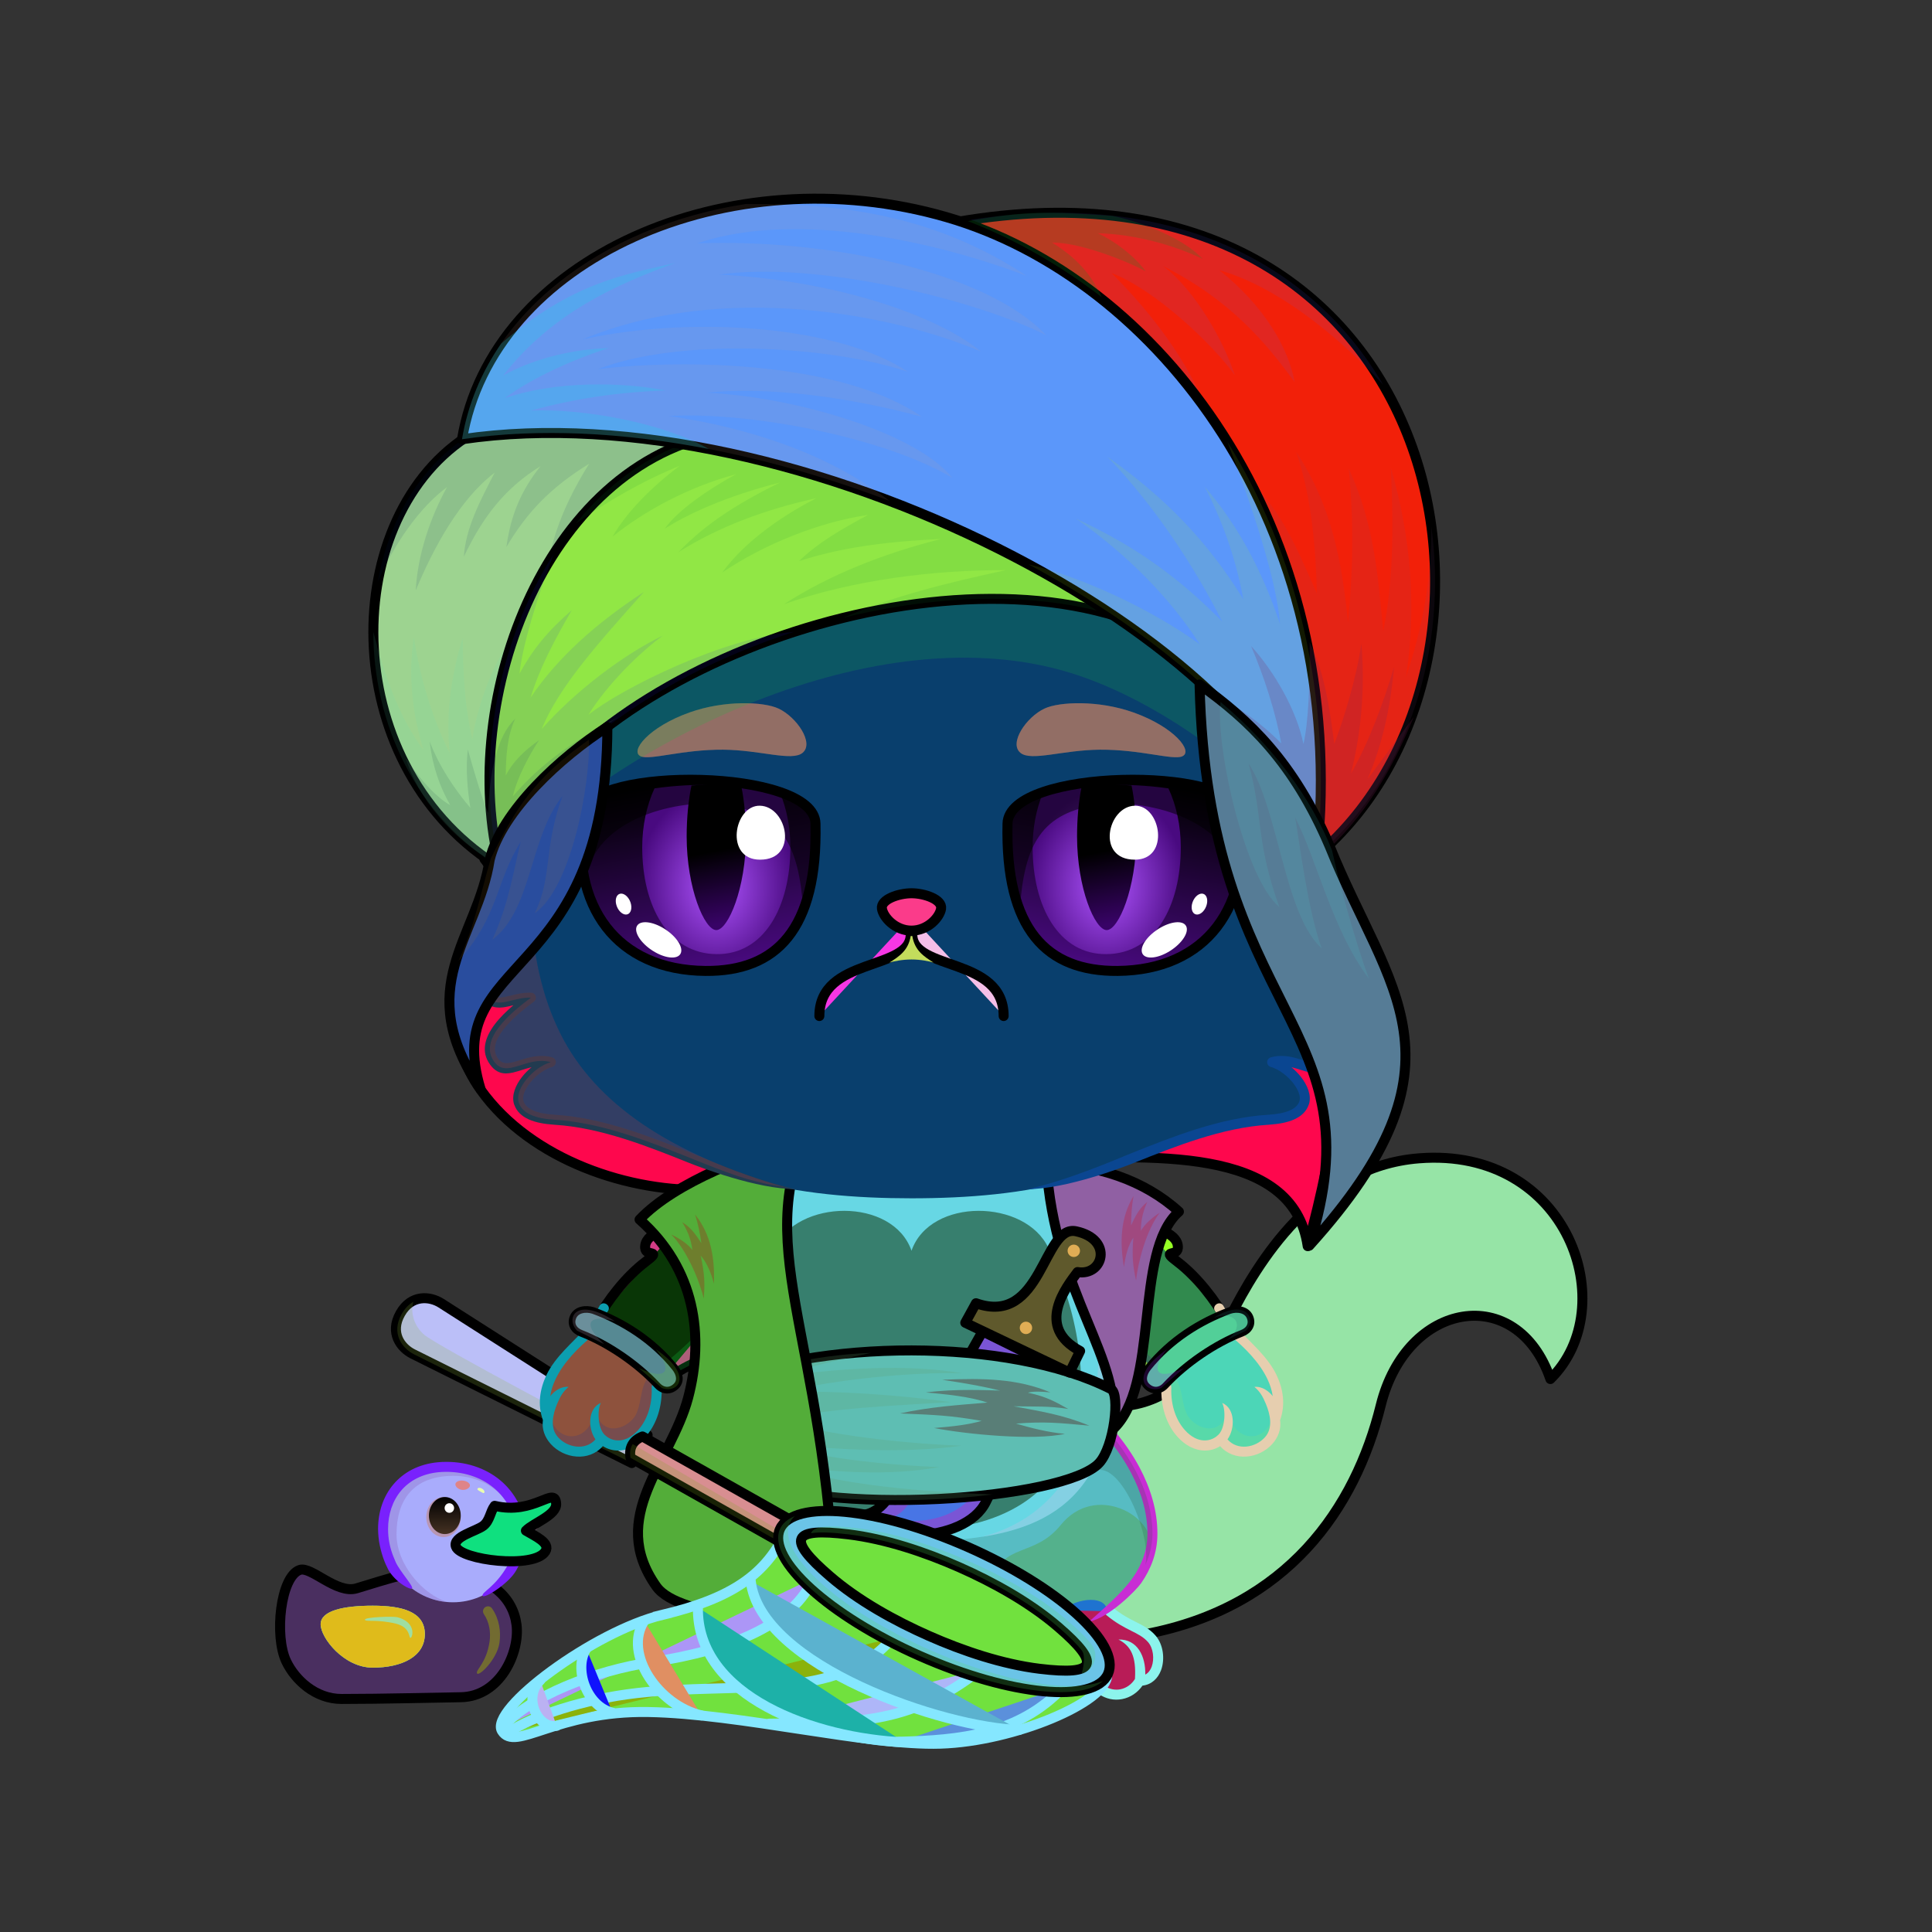 <svg xmlns="http://www.w3.org/2000/svg" xmlns:xlink="http://www.w3.org/1999/xlink" style="shape-rendering:geometricPrecision; text-rendering:geometricPrecision; image-rendering:optimizeQuality; fill-rule:evenodd; clip-rule:evenodd" version="1.1" viewBox="0 0 29000 29000" xml:space="preserve"><rect x="0" y="0" width="29000" height="29000" fill="#333333" stroke="none"/><defs><style type="text/css">.Tail-Cat7fil33 {fill:url(#Tail-Cat7id928)}
.Tail-Cat7fil26 {fill:#fff5d9}
.Tail-Cat7fil14 {fill:black;fill-opacity:0.2}
.Tail-Cat7fil22 {fill:none}
.Tail-Cat7str0 {stroke:black;stroke-width:150;stroke-linecap:round;stroke-linejoin:round}
.RightFoot-Cat0fil26 {fill:#fff5d9}
.RightFoot-Cat0fil14 {fill:black;fill-opacity:0.2}
.RightFoot-Cat0fil22 {fill:none}
.RightFoot-Cat0fil32 {fill:black;fill-rule:nonzero}
.RightLeg-Cat2fil39 {fill:url(#RightLeg-Cat2id19)}
.RightLeg-Cat2fil40 {fill:url(#RightLeg-Cat2id7)}
.RightLeg-Cat2fil32 {fill:black;fill-rule:nonzero}
.RightLeg-Cat2fil14 {fill:black;fill-opacity:0.2}
.LeftFoot-Cat0fil26 {fill:#fff5d9}
.LeftFoot-Cat0fil14 {fill:black;fill-opacity:0.2}
.LeftFoot-Cat0fil22 {fill:none}
.LeftFoot-Cat0fil32 {fill:black;fill-rule:nonzero}
.LeftLeg-Cat2fil45 {fill:url(#LeftLeg-Cat2id54)}
.LeftLeg-Cat2fil40 {fill:url(#LeftLeg-Cat2id7)}
.LeftLeg-Cat2fil32 {fill:black;fill-rule:nonzero}
.LeftLeg-Cat2fil14 {fill:black;fill-opacity:0.2}
.RightHand-Cat5fil52 {fill:url(#RightHand-Cat5id171)}
.RightHand-Cat5fil14 {fill:black;fill-opacity:0.2}
.RightHand-Cat5fil22 {fill:none}
.RightHand-Cat5str0 {stroke:black;stroke-width:150;stroke-linecap:round;stroke-linejoin:round}
.RightPaw-Cat3fil54 {fill:url(#RightPaw-Cat3id368)}
.RightPaw-Cat3fil14 {fill:black;fill-opacity:0.2}
.RightPaw-Cat3fil32 {fill:black;fill-rule:nonzero}
.LeftHand-Cat5fil59 {fill:url(#LeftHand-Cat5id490)}
.LeftHand-Cat5fil14 {fill:black;fill-opacity:0.2}
.LeftHand-Cat5fil22 {fill:none}
.LeftHand-Cat5str0 {stroke:black;stroke-width:150;stroke-linecap:round;stroke-linejoin:round}
.LeftPaw-Cat3fil61 {fill:url(#LeftPaw-Cat3id218)}
.LeftPaw-Cat3fil14 {fill:black;fill-opacity:0.2}
.LeftPaw-Cat3fil32 {fill:black;fill-rule:nonzero}
.Body-Cat2fil62 {fill:url(#Body-Cat2id318)}
.Body-Cat2fil14 {fill:black;fill-opacity:0.2}
.Body-Cat2fil32 {fill:black;fill-rule:nonzero}
.Body-Cat2fil64 {fill:url(#Body-Cat2id245)}
.Head-Cat5fil145 {fill:url(#Head-Cat5id31)}
.Head-Cat5fil32 {fill:black;fill-rule:nonzero}
.Head-Cat5fil14 {fill:black;fill-opacity:0.2}
.Mouth-Cat4fil100 {fill:black}
.Mouth-Cat4fil22 {fill:none}
.Mouth-Cat4str0 {stroke:black;stroke-width:150;stroke-linecap:round;stroke-linejoin:round}
.Eyes-Cat6fil184 {fill:url(#Eyes-Cat6id861)}
.Eyes-Cat6fil185 {fill:url(#Eyes-Cat6id1071)}
.Eyes-Cat6fil186 {fill:url(#Eyes-Cat6id612)}
.Eyes-Cat6fil152 {fill:white}
.Eyes-Cat6fil157 {fill:black;fill-opacity:0.502}
.Eyes-Cat6fil187 {fill:url(#Eyes-Cat6id901)}
.Eyes-Cat6fil188 {fill:url(#Eyes-Cat6id1067)}
.Eyes-Cat6fil189 {fill:url(#Eyes-Cat6id624)}
.Eyes-Cat6fil155 {fill:#b6897e}
.Eyes-Cat6fil14 {fill:black;fill-opacity:0.2}
.Eyes-Cat6fil22 {fill:none}
.Eyes-Cat6str4 {stroke:black;stroke-width:150}
.Moustache-Cat0fil22 {fill:none}
.Nose-Cat0fil221 {fill:url(#Nose-Cat0id921)}
.Nose-Cat0str0 {stroke:black;stroke-width:150;stroke-linecap:round;stroke-linejoin:round}
.NecklaceDesertBack-Mediumfil12new {fill:#0A1C34}
.NecklaceDesertBack-Mediumstr0new {stroke:black;stroke-width:150;stroke-linecap:round;stroke-linejoin:round}
.HatDesertBack-Mediumfil21new {fill:url(#HatDesertBack-Mediumid5new)}
.HatDesertBack-Mediumstr0new {stroke:black;stroke-width:150;stroke-linecap:round;stroke-linejoin:round}
.BraceletDesert-Mediumfil14new {fill:black;fill-opacity:0.2}
.BraceletDesert-Mediumfil88new {fill:url(#BraceletDesert-Mediumid389new)}
.BraceletDesert-Mediumstr3new {stroke:black;stroke-width:100;stroke-linecap:round;stroke-linejoin:round}
.BraceletDesert-Mediumfil89new {fill:url(#BraceletDesert-Mediumid480new)}
.NecklaceDesert-Mediumfil340new {fill:url(#NecklaceDesert-Mediumid67new)}
.NecklaceDesert-Mediumfil341new {fill:url(#NecklaceDesert-Mediumid149new)}
.NecklaceDesert-Mediumfil342new {fill:url(#NecklaceDesert-Mediumid174new)}
.NecklaceDesert-Mediumfil14new {fill:black;fill-opacity:0.2}
.NecklaceDesert-Mediumfil344new {fill:#FFCC00;fill-opacity:0.502}
.NecklaceDesert-Mediumfil345new {fill:url(#NecklaceDesert-Mediumid299new)}
.NecklaceDesert-Mediumfil346new {fill:#FFFF66;fill-opacity:0.2}
.NecklaceDesert-Mediumfil347new {fill:url(#NecklaceDesert-Mediumid32new)}
.NecklaceDesert-Mediumfil348new {fill:url(#NecklaceDesert-Mediumid31new)}
.NecklaceDesert-Mediumfil349new {fill:url(#NecklaceDesert-Mediumid45new)}
.NecklaceDesert-Mediumfil350new {fill:#FFFF99;fill-opacity:0.502}
.NecklaceDesert-Mediumfil351new {fill:url(#NecklaceDesert-Mediumid564new)}
.NecklaceDesert-Mediumfil31new {fill:white;fill-opacity:0.502}
.NecklaceDesert-Mediumfil352new {fill:#e0ad55}
.NecklaceDesert-Mediumfil343new {fill:url(#NecklaceDesert-Mediumid121new)}
.NecklaceDesert-Mediumstr0new {stroke:black;stroke-width:150;stroke-linecap:round;stroke-linejoin:round}
.NecklaceDesert-Mediumfil33new {fill:none}
.HatDesert-Mediumfil14new {fill:black;fill-opacity:0.2}
.HatDesert-Mediumfil11new {fill:black;fill-opacity:0.102}
.HatDesert-Mediumfil740new {fill:url(#HatDesert-Mediumid517new)}
.HatDesert-Mediumstr0new {stroke:black;stroke-width:150;stroke-linecap:round;stroke-linejoin:round}
.HatDesert-Mediumfil741new {fill:url(#HatDesert-Mediumid270new)}
.HatDesert-Mediumfil742new {fill:url(#HatDesert-Mediumid278new)}
.HatDesert-Mediumfil743new {fill:url(#HatDesert-Mediumid277new)}
.HatDesert-Mediumfil744new {fill:url(#HatDesert-Mediumid39new)}
.HatDesert-Mediumfil745new {fill:url(#HatDesert-Mediumid173new)}
.WeaponBflyNetBack-Mediumfil1 {fill:black;fill-rule:nonzero;fill-opacity:0.2}
.WeaponBflyNetBack-Mediumfil12 {fill:url(#WeaponBflyNetBack-Mediumid25);fill-rule:nonzero}
.WeaponBflyNetBack-Mediumstr0 {stroke:black;stroke-width:150;stroke-linecap:round;stroke-linejoin:round}
.WeaponBflyNet-Mediumfil13 {fill:white;fill-opacity:0.702}
.WeaponBflyNet-Mediumfil3 {fill:black;fill-opacity:0.2}
.WeaponBflyNet-Mediumfil14 {fill:none}
.WeaponBflyNet-Mediumstr2 {stroke:#85E7FF;stroke-width:150;stroke-linecap:round;stroke-linejoin:round}
.WeaponBflyNet-Mediumstr3 {stroke:#85E7FF;stroke-width:150}
.WeaponBflyNet-Mediumfil15 {fill:url(#WeaponBflyNet-Mediumid2)}
.WeaponBflyNet-Mediumstr0 {stroke:black;stroke-width:150;stroke-linecap:round;stroke-linejoin:round}
.WeaponBflyNet-Mediumfil16 {fill:url(#WeaponBflyNet-Mediumid1)}
.WeaponBflyNet-Mediumstr1 {stroke:black;stroke-width:150}
.AccessoryDuckfil122 {fill:url(#AccessoryDuckid90)}
.AccessoryDuckfil48 {fill:white;fill-opacity:0.502}
.AccessoryDuckfil123 {fill:#CC1400;fill-opacity:0.302}
.AccessoryDuckfil124 {fill:url(#AccessoryDuckid94)}
.AccessoryDuckfil3 {fill:black;fill-rule:nonzero}
.AccessoryDuckfil125 {fill:url(#AccessoryDuckid39)}
.AccessoryDuckfil126 {fill:url(#AccessoryDuckid95)}
.AccessoryDuckfil127 {fill:url(#AccessoryDuckid92)}
.AccessoryDuckfil2 {fill:none}
.AccessoryDuckfil128 {fill:#912323;fill-opacity:0.502}
.AccessoryDuckfil14 {fill:white}
.AccessoryDuckfil129 {fill:white;fill-rule:nonzero;fill-opacity:0.502}
.AccessoryDuckfil130 {fill:white;fill-rule:nonzero}
.AccessoryDuckstr1 {stroke:black;stroke-width:150}
.AccessoryDuckstr18 {stroke:#99CC66;stroke-width:150;stroke-linecap:round;stroke-linejoin:round}
.AccessoryDuckstr0 {stroke:black;stroke-width:150;stroke-linecap:round;stroke-linejoin:round}
</style><linearGradient gradientUnits="userSpaceOnUse" id="Tail-Cat7id928" x1="18776.1" x2="17449.2" xlink:href="#Tail-Cat7id925" y1="24280.7" y2="17704.2">
  </linearGradient><linearGradient gradientUnits="userSpaceOnUse" id="RightLeg-Cat2id19" x1="15490.3" x2="15490.3" y1="24284.1" y2="21188.2">
   <stop offset="0" style="stop-opacity:1; stop-color:#fffaeb"/>
   <stop offset="0.439" style="stop-opacity:1; stop-color:#fffaeb"/>
   <stop offset="1" style="stop-opacity:1; stop-color:#fdf0c4"/>
  </linearGradient><linearGradient gradientUnits="objectBoundingBox" id="RightLeg-Cat2id7" x1="50%" x2="50%" xlink:href="#RightLeg-Cat2id5" y1="99.999%" y2="0%">
  </linearGradient><linearGradient gradientUnits="objectBoundingBox" id="LeftLeg-Cat2id54" x1="50%" x2="50%" xlink:href="#LeftLeg-Cat2id19" y1="100%" y2="0%">
  </linearGradient><linearGradient gradientUnits="objectBoundingBox" id="LeftLeg-Cat2id7" x1="50%" x2="50%" xlink:href="#LeftLeg-Cat2id5" y1="99.999%" y2="0%">
  </linearGradient><linearGradient gradientUnits="userSpaceOnUse" id="RightHand-Cat5id171" x1="15998.8" x2="17409.8" y1="17683.5" y2="20852.5">
   <stop offset="0" style="stop-opacity:1; stop-color:#d6c89a"/>
   <stop offset="0.031" style="stop-opacity:1; stop-color:#d6c89a"/>
   <stop offset="0.878" style="stop-opacity:1; stop-color:#fdf0c4"/>
   <stop offset="1" style="stop-opacity:1; stop-color:#fdf0c4"/>
  </linearGradient><linearGradient gradientUnits="userSpaceOnUse" id="RightPaw-Cat3id368" x1="18921" x2="17765.8" xlink:href="#RightPaw-Cat3id218" y1="21510.8" y2="20132.6">
  </linearGradient><linearGradient gradientUnits="userSpaceOnUse" id="LeftHand-Cat5id490" x1="11365" x2="9954.09" xlink:href="#LeftHand-Cat5id171" y1="17683.5" y2="20852.5">
  </linearGradient><linearGradient gradientUnits="userSpaceOnUse" id="LeftPaw-Cat3id218" x1="8442.9" x2="9598.12" y1="21510.8" y2="20132.6">
   <stop offset="0" style="stop-opacity:1; stop-color:#fffaeb"/>
   <stop offset="0.11" style="stop-opacity:1; stop-color:#fffaeb"/>
   <stop offset="0.8" style="stop-opacity:1; stop-color:#fdf0c4"/>
   <stop offset="1" style="stop-opacity:1; stop-color:#fdf0c4"/>
  </linearGradient><linearGradient gradientUnits="objectBoundingBox" id="Body-Cat2id318" x1="50%" x2="50%" xlink:href="#Body-Cat2id36" y1="0%" y2="100%">
  </linearGradient><linearGradient gradientUnits="userSpaceOnUse" id="Body-Cat2id245" x1="13681.9" x2="13681.9" y1="22974.9" y2="18175.1">
   <stop offset="0" style="stop-opacity:1; stop-color:#fff5d9"/>
   <stop offset="0.651" style="stop-opacity:1; stop-color:#fff5d9"/>
   <stop offset="1" style="stop-opacity:1; stop-color:#f2e5c2"/>
  </linearGradient><linearGradient gradientUnits="userSpaceOnUse" id="Head-Cat5id31" x1="13681.9" x2="13681.9" y1="17986.7" y2="7484.8">
   <stop offset="0" style="stop-opacity:1; stop-color:#d6c89a"/>
   <stop offset="0.031" style="stop-opacity:1; stop-color:#d6c89a"/>
   <stop offset="0.322" style="stop-opacity:1; stop-color:#fdf0c4"/>
   <stop offset="1" style="stop-opacity:1; stop-color:#fffaeb"/>
  </linearGradient><linearGradient gradientUnits="userSpaceOnUse" id="Eyes-Cat6id861" x1="10767.7" x2="10191.5" xlink:href="#Eyes-Cat6id27" y1="14582.6" y2="11695.8">
  </linearGradient><radialGradient cx="10752" cy="13305.3" fx="10752" fy="13305.3" gradientTransform="matrix(0.811 -0 -0 1 2033 0)" gradientUnits="userSpaceOnUse" id="Eyes-Cat6id1071" r="1458.03" xlink:href="#Eyes-Cat6id1039">
  </radialGradient><linearGradient gradientUnits="userSpaceOnUse" id="Eyes-Cat6id612" x1="10562.8" x2="10941.3" xlink:href="#Eyes-Cat6id384" y1="11901.5" y2="13839.3">
  </linearGradient><linearGradient gradientUnits="userSpaceOnUse" id="Eyes-Cat6id901" x1="16596.1" x2="17172.3" xlink:href="#Eyes-Cat6id27" y1="14582.6" y2="11695.8">
  </linearGradient><radialGradient cx="16611.8" cy="13305.3" fx="16611.8" fy="13305.3" gradientTransform="matrix(-0.811 -0 -0 1 30083 0)" gradientUnits="userSpaceOnUse" id="Eyes-Cat6id1067" r="1458.03" xlink:href="#Eyes-Cat6id1039">
  </radialGradient><linearGradient gradientUnits="userSpaceOnUse" id="Eyes-Cat6id624" x1="16422.5" x2="16801.1" xlink:href="#Eyes-Cat6id384" y1="11901.5" y2="13839.3">
  </linearGradient><linearGradient gradientUnits="userSpaceOnUse" id="Nose-Cat0id921" x1="13681.9" x2="13681.9" y1="13407.9" y2="13968.6">
   <stop offset="0" style="stop-opacity:1; stop-color:#FFCCCC"/>
   <stop offset="1" style="stop-opacity:1; stop-color:#DB9092"/>
  </linearGradient><linearGradient gradientUnits="userSpaceOnUse" id="HatDesertBack-Mediumid5new" x1="13514.1" x2="13514.1" y1="8455.54" y2="18705.5">
   <stop offset="0" style="stop-opacity:1; stop-color:black"/>
   <stop offset="1" style="stop-opacity:1; stop-color:#F7F7F7"/>
  </linearGradient><linearGradient gradientUnits="userSpaceOnUse" id="BraceletDesert-Mediumid389new" x1="8773.79" x2="10009.6" xlink:href="#BraceletDesert-Mediumid171new" y1="19887.6" y2="20634.1">
  </linearGradient><linearGradient gradientUnits="userSpaceOnUse" id="BraceletDesert-Mediumid480new" x1="17354.3" x2="18590.1" xlink:href="#BraceletDesert-Mediumid171new" y1="20634.1" y2="19887.6">
  </linearGradient><linearGradient gradientUnits="userSpaceOnUse" id="NecklaceDesert-Mediumid67new" x1="16840.1" x2="16562.2" xlink:href="#NecklaceDesert-Mediumid37new" y1="17529.3" y2="21402.9">
  </linearGradient><linearGradient gradientUnits="userSpaceOnUse" id="NecklaceDesert-Mediumid149new" x1="16673.1" x2="16487.2" y1="17642.4" y2="20234.4">
   <stop offset="0" style="stop-opacity:1; stop-color:#376292"/>
   <stop offset="0.239" style="stop-opacity:1; stop-color:#6A93C9"/>
   <stop offset="0.678" style="stop-opacity:1; stop-color:#274063"/>
   <stop offset="1" style="stop-opacity:1; stop-color:#09192E"/>
  </linearGradient><linearGradient gradientUnits="userSpaceOnUse" id="NecklaceDesert-Mediumid174new" x1="17015.4" x2="17373.6" xlink:href="#NecklaceDesert-Mediumid139new" y1="21344.5" y2="17834.4">
  </linearGradient><linearGradient gradientUnits="userSpaceOnUse" id="NecklaceDesert-Mediumid299new" x1="10592.6" x2="16742.3" y1="21392.6" y2="21392.6">
   <stop offset="0" style="stop-opacity:1; stop-color:#73561C"/>
   <stop offset="0.471" style="stop-opacity:1; stop-color:#CC9933"/>
   <stop offset="0.729" style="stop-opacity:1; stop-color:#DBC234"/>
   <stop offset="1" style="stop-opacity:1; stop-color:#CC9933"/>
  </linearGradient><linearGradient gradientUnits="userSpaceOnUse" id="NecklaceDesert-Mediumid32new" x1="10779.2" x2="11375.6" y1="17334.5" y2="24746.9">
   <stop offset="0" style="stop-opacity:1; stop-color:#071E36"/>
   <stop offset="0.251" style="stop-opacity:1; stop-color:#5084BF"/>
   <stop offset="0.471" style="stop-opacity:1; stop-color:#315380"/>
   <stop offset="1" style="stop-opacity:1; stop-color:#0A203B"/>
  </linearGradient><linearGradient gradientUnits="userSpaceOnUse" id="NecklaceDesert-Mediumid31new" x1="10845.1" x2="11344.1" y1="17977.3" y2="24179.3">
   <stop offset="0" style="stop-opacity:1; stop-color:#14385E"/>
   <stop offset="0.251" style="stop-opacity:1; stop-color:#5084BF"/>
   <stop offset="0.612" style="stop-opacity:1; stop-color:#315380"/>
   <stop offset="1" style="stop-opacity:1; stop-color:#051324"/>
  </linearGradient><linearGradient gradientUnits="userSpaceOnUse" id="NecklaceDesert-Mediumid45new" x1="10583.6" x2="9953.33" xlink:href="#NecklaceDesert-Mediumid24new" y1="21111.3" y2="17921.2">
  </linearGradient><linearGradient gradientUnits="objectBoundingBox" id="NecklaceDesert-Mediumid564new" x1="47.927%" x2="52.073%" y1="3.262%" y2="96.738%">
   <stop offset="0" style="stop-opacity:1; stop-color:#FFCC99"/>
   <stop offset="1" style="stop-opacity:1; stop-color:#C29061"/>
  </linearGradient><linearGradient gradientUnits="objectBoundingBox" id="NecklaceDesert-Mediumid121new" x1="28.609%" x2="71.391%" y1="94.55%" y2="5.45%">
   <stop offset="0" style="stop-opacity:1; stop-color:#F0A254"/>
   <stop offset="0.18" style="stop-opacity:1; stop-color:#995720"/>
   <stop offset="0.8" style="stop-opacity:1; stop-color:#844724"/>
   <stop offset="1" style="stop-opacity:1; stop-color:#EB9951"/>
  </linearGradient><linearGradient gradientUnits="userSpaceOnUse" id="HatDesert-Mediumid517new" x1="14676.2" x2="20685.4" xlink:href="#HatDesert-Mediumid318new" y1="11054.4" y2="4929.57">
  </linearGradient><linearGradient gradientUnits="userSpaceOnUse" id="HatDesert-Mediumid270new" x1="6029.31" x2="10121.8" xlink:href="#HatDesert-Mediumid39new" y1="11705.4" y2="7534.18">
  </linearGradient><linearGradient gradientUnits="userSpaceOnUse" id="HatDesert-Mediumid278new" x1="9347.2" x2="14935.2" xlink:href="#HatDesert-Mediumid39new" y1="12602.7" y2="6907.22">
  </linearGradient><linearGradient gradientUnits="userSpaceOnUse" id="HatDesert-Mediumid277new" x1="9439.73" x2="17321.8" y1="11937.1" y2="3903.38">
   <stop offset="0" style="stop-opacity:1; stop-color:#C4C4C4"/>
   <stop offset="0.671" style="stop-opacity:1; stop-color:white"/>
   <stop offset="1" style="stop-opacity:1; stop-color:#fff5d9"/>
  </linearGradient><linearGradient gradientUnits="userSpaceOnUse" id="HatDesert-Mediumid173new" x1="6573.2" x2="9289.64" xlink:href="#HatDesert-Mediumid39new" y1="15013.8" y2="12245.1">
  </linearGradient><linearGradient gradientUnits="userSpaceOnUse" id="WeaponBflyNetBack-Mediumid25" x1="7204.83" x2="8458.79" y1="22047.5" y2="19400.3">
   <stop offset="0" style="stop-opacity:1; stop-color:#FF6666"/>
   <stop offset="1" style="stop-opacity:1; stop-color:#FFC5B0"/>
  </linearGradient><linearGradient gradientUnits="userSpaceOnUse" id="WeaponBflyNet-Mediumid2" x1="9470.94" x2="12022.2" y1="22463.7" y2="22328">
   <stop offset="0" style="stop-opacity:1; stop-color:#5C3005"/>
   <stop offset="1" style="stop-opacity:1; stop-color:#B87939"/>
  </linearGradient><linearGradient gradientUnits="userSpaceOnUse" id="WeaponBflyNet-Mediumid1" x1="14169.4" x2="14169.4" y1="25399.5" y2="22680.1">
   <stop offset="0" style="stop-opacity:1; stop-color:#D4A373"/>
   <stop offset="1" style="stop-opacity:1; stop-color:#B87939"/>
  </linearGradient><radialGradient cx="5981.45" cy="24530.5" fx="5981.45" fy="24530.5" gradientTransform="matrix(1.083 -0.053 0.097 0.592 -2877 10334)" gradientUnits="userSpaceOnUse" id="AccessoryDuckid90" r="1635.36">
   <stop offset="0" style="stop-opacity:1; stop-color:#FFF256"/>
   <stop offset="0.631" style="stop-opacity:1; stop-color:#FEE75C"/>
   <stop offset="1" style="stop-opacity:1; stop-color:#FFD83B"/>
  </radialGradient><radialGradient cx="6799.04" cy="23034.7" fx="6799.04" fy="23034.7" gradientTransform="matrix(1.083 -0.097 0.097 1.083 -2800 -1242)" gradientUnits="userSpaceOnUse" id="AccessoryDuckid94" r="935.18" xlink:href="#AccessoryDuckid90">
  </radialGradient><linearGradient gradientUnits="userSpaceOnUse" id="AccessoryDuckid39" x1="6677.2" x2="6677.2" y1="22471.8" y2="23026.9">
   <stop offset="0" style="stop-opacity:1; stop-color:black"/>
   <stop offset="1" style="stop-opacity:1; stop-color:#453223"/>
  </linearGradient><radialGradient cx="7621.66" cy="22955.4" fx="7621.66" fy="22955.4" gradientTransform="matrix(1 -0 -0 0.646 0 8130)" gradientUnits="userSpaceOnUse" id="AccessoryDuckid95" r="730.87">
   <stop offset="0" style="stop-opacity:1; stop-color:#FFB73B"/>
   <stop offset="1" style="stop-opacity:1; stop-color:#E05A00"/>
  </radialGradient><radialGradient cx="5594.96" cy="24567.2" fx="5594.96" fy="24567.2" gradientTransform="matrix(1.083 -0.058 0.097 0.644 -2849 9066)" gradientUnits="userSpaceOnUse" id="AccessoryDuckid92" r="719.36" xlink:href="#AccessoryDuckid90">
  </radialGradient><linearGradient gradientUnits="objectBoundingBox" id="Tail-Cat7id925" x1="56.92%" x2="43.08%" y1="93.429%" y2="6.571%">
   <stop offset="0" style="stop-opacity:1; stop-color:#d6c89a"/>
   <stop offset="1" style="stop-opacity:1; stop-color:#fffaeb"/>
  </linearGradient><linearGradient gradientUnits="objectBoundingBox" id="RightLeg-Cat2id5" x1="50%" x2="50%" y1="0%" y2="100%">
   <stop offset="0" style="stop-opacity:1; stop-color:#b6897e"/>
   <stop offset="1" style="stop-opacity:1; stop-color:#dbb6ad"/>
  </linearGradient><linearGradient gradientUnits="userSpaceOnUse" id="LeftLeg-Cat2id19" x1="15490.3" x2="15490.3" y1="24284.1" y2="21188.2">
   <stop offset="0" style="stop-opacity:1; stop-color:#fffaeb"/>
   <stop offset="0.439" style="stop-opacity:1; stop-color:#fffaeb"/>
   <stop offset="1" style="stop-opacity:1; stop-color:#fdf0c4"/>
  </linearGradient><linearGradient gradientUnits="objectBoundingBox" id="LeftLeg-Cat2id5" x1="50%" x2="50%" y1="0%" y2="100%">
   <stop offset="0" style="stop-opacity:1; stop-color:#b6897e"/>
   <stop offset="1" style="stop-opacity:1; stop-color:#dbb6ad"/>
  </linearGradient><linearGradient gradientUnits="userSpaceOnUse" id="RightPaw-Cat3id218" x1="8442.9" x2="9598.12" y1="21510.8" y2="20132.6">
   <stop offset="0" style="stop-opacity:1; stop-color:#fffaeb"/>
   <stop offset="0.11" style="stop-opacity:1; stop-color:#fffaeb"/>
   <stop offset="0.8" style="stop-opacity:1; stop-color:#fdf0c4"/>
   <stop offset="1" style="stop-opacity:1; stop-color:#fdf0c4"/>
  </linearGradient><linearGradient gradientUnits="userSpaceOnUse" id="LeftHand-Cat5id171" x1="15998.8" x2="17409.8" y1="17683.5" y2="20852.5">
   <stop offset="0" style="stop-opacity:1; stop-color:#d6c89a"/>
   <stop offset="0.031" style="stop-opacity:1; stop-color:#d6c89a"/>
   <stop offset="0.878" style="stop-opacity:1; stop-color:#fdf0c4"/>
   <stop offset="1" style="stop-opacity:1; stop-color:#fdf0c4"/>
  </linearGradient><linearGradient gradientUnits="userSpaceOnUse" id="Body-Cat2id36" x1="13681.9" x2="13681.9" y1="17936.7" y2="7484.8">
   <stop offset="0" style="stop-opacity:1; stop-color:#d6c89a"/>
   <stop offset="0.031" style="stop-opacity:1; stop-color:#d6c89a"/>
   <stop offset="0.529" style="stop-opacity:1; stop-color:#fdf0c4"/>
   <stop offset="1" style="stop-opacity:1; stop-color:#fffaeb"/>
  </linearGradient><linearGradient gradientUnits="userSpaceOnUse" id="Eyes-Cat6id27" x1="16937.6" x2="16937.6" y1="14961.3" y2="11448.6">
   <stop offset="0" style="stop-opacity:1; stop-color:#490a80"/>
   <stop offset="1" style="stop-opacity:1; stop-color:black"/>
  </linearGradient><radialGradient cx="50%" cy="50%" fx="50%" fy="50%" gradientUnits="objectBoundingBox" id="Eyes-Cat6id1039" r="50%">
   <stop offset="0" style="stop-opacity:1; stop-color:#af54ff"/>
   <stop offset="1" style="stop-opacity:1; stop-color:#490a80"/>
  </radialGradient><linearGradient gradientUnits="userSpaceOnUse" id="Eyes-Cat6id384" x1="16417.8" x2="16417.8" y1="11784.3" y2="14068.5">
   <stop offset="0" style="stop-opacity:1; stop-color:black"/>
   <stop offset="0.45" style="stop-opacity:1; stop-color:black"/>
   <stop offset="1" style="stop-opacity:1; stop-color:#380366"/>
  </linearGradient><linearGradient gradientUnits="userSpaceOnUse" id="BraceletDesert-Mediumid171new" x1="17130" x2="19384" y1="20670.4" y2="20267.5">
   <stop offset="0" style="stop-opacity:1; stop-color:#73561C"/>
   <stop offset="0.2" style="stop-opacity:1; stop-color:#CC9933"/>
   <stop offset="0.541" style="stop-opacity:1; stop-color:#FFF878"/>
   <stop offset="0.702" style="stop-opacity:1; stop-color:#DBC234"/>
   <stop offset="0.78" style="stop-opacity:1; stop-color:#FFEA7F"/>
   <stop offset="0.831" style="stop-opacity:1; stop-color:#D5BC39"/>
   <stop offset="1" style="stop-opacity:1; stop-color:#CC9933"/>
  </linearGradient><linearGradient gradientUnits="userSpaceOnUse" id="NecklaceDesert-Mediumid37new" x1="17183.7" x2="16873.9" y1="17196" y2="21515.4">
   <stop offset="0" style="stop-opacity:1; stop-color:#376292"/>
   <stop offset="0.22" style="stop-opacity:1; stop-color:#5F89BF"/>
   <stop offset="0.569" style="stop-opacity:1; stop-color:#274063"/>
   <stop offset="1" style="stop-opacity:1; stop-color:#09192E"/>
  </linearGradient><linearGradient gradientUnits="userSpaceOnUse" id="NecklaceDesert-Mediumid139new" x1="17307.6" x2="17682.6" y1="21040.2" y2="17365">
   <stop offset="0" style="stop-opacity:1; stop-color:#73561C"/>
   <stop offset="0.38" style="stop-opacity:1; stop-color:#CC9933"/>
   <stop offset="0.8" style="stop-opacity:1; stop-color:#DBC234"/>
   <stop offset="1" style="stop-opacity:1; stop-color:#CC9933"/>
  </linearGradient><linearGradient gradientUnits="userSpaceOnUse" id="NecklaceDesert-Mediumid24new" x1="10038.5" x2="9350.19" y1="21006.2" y2="17522">
   <stop offset="0" style="stop-opacity:1; stop-color:#73561C"/>
   <stop offset="0.361" style="stop-opacity:1; stop-color:#CC9933"/>
   <stop offset="0.651" style="stop-opacity:1; stop-color:#DBC234"/>
   <stop offset="1" style="stop-opacity:1; stop-color:#CC9933"/>
  </linearGradient><linearGradient gradientUnits="userSpaceOnUse" id="HatDesert-Mediumid318new" x1="14885.7" x2="21501.3" y1="11915.4" y2="5247.98">
   <stop offset="0" style="stop-opacity:1; stop-color:#C4C4C4"/>
   <stop offset="0.749" style="stop-opacity:1; stop-color:white"/>
   <stop offset="1" style="stop-opacity:1; stop-color:#fff5d9"/>
  </linearGradient><linearGradient gradientUnits="userSpaceOnUse" id="HatDesert-Mediumid39new" x1="21555.6" x2="17546.3" y1="16529.1" y2="12442.8">
   <stop offset="0" style="stop-opacity:1; stop-color:#E3E3E3"/>
   <stop offset="0.451" style="stop-opacity:1; stop-color:white"/>
   <stop offset="1" style="stop-opacity:1; stop-color:#fff5d9"/>
  </linearGradient></defs><g id="NecklaceDesertBack-Medium">
 <animateTransform additive="sum" attributeName="transform" dur="10" repeatCount="indefinite" type="translate" values="0;0 200;0;0 200;0;0 200;0;0 200;0"/>
  <path class="NecklaceDesertBack-Mediumfil12new NecklaceDesertBack-Mediumstr0new" d="M12349 24338c353,158 1240,101 1602,-536 235,-415 1477,-726 2147,-111 -41,-953 470,-1462 575,-2204 317,-590 164,-3221 -949,-4018 -642,-37 -2979,-842 -4212,-177 167,834 670,6212 837,7046z" style="fill:#7fba14"/>
 </g><g id="Tail-Cat7">
  <path class="Tail-Cat7fil33" d="M12493 21526c-108,-680 218,-1106 853,-1371 407,-170 968,-507 1548,103 1079,929 2559,1508 3570,-489 406,-803 1273,-2258 2832,-2382 2253,-180 3068,2240 1976,3313 -500,-1453 -2159,-1175 -2547,396 -382,1547 -1398,3025 -3525,3432 -1254,239 -2716,-59 -3679,-902 -591,-518 -901,-1308 -1028,-2100z" style="fill:#ab2ce4"/>
  <path class="Tail-Cat7fil26" d="M22964 17853c907,726 1061,2107 308,2847 -261,-756 -835,-1043 -1380,-924 -50,-246 -83,-491 41,-633 381,-439 694,-22 600,-768 -39,-309 178,-491 431,-522z" style="fill:#96989a"/>
  <path class="Tail-Cat7fil14" d="M12493 21526c-34,-212 -25,-399 22,-565 118,7 216,-8 261,-76l227 -136c303,-16 813,941 1117,926 874,2545 4567,3180 6171,593 -550,1070 -1516,1958 -3091,2260 -1254,239 -2716,-59 -3679,-902 -591,-518 -901,-1308 -1028,-2100z" style="fill:#3bd589"/>
  <path class="Tail-Cat7fil14" d="M23272 20700c-500,-1453 -2159,-1175 -2547,396 -54,221 -122,441 -204,656 -306,-3218 2952,-2873 2751,-1052z" style="fill:#e47a40"/>
  <path class="Tail-Cat7fil22 Tail-Cat7str0" d="M12493 21526c-108,-680 218,-1106 853,-1371 407,-170 968,-507 1548,103 1079,929 2559,1508 3570,-489 406,-803 1273,-2258 2832,-2382 2253,-180 3068,2240 1976,3313 -500,-1453 -2159,-1175 -2547,396 -382,1547 -1398,3025 -3525,3432 -1254,239 -2716,-59 -3679,-902 -591,-518 -901,-1308 -1028,-2100z" style="fill:#96e4a6"/>
 </g><g id="RightFoot-Cat0">
  <path class="RightFoot-Cat0fil26" d="M17107 25230c-124,214 -404,285 -611,106 -71,70 -277,145 -526,65 -410,-131 -508,-461 -851,-710 -221,-159 -124,-477 -114,-668 364,340 783,-165 1076,-248 374,-102 737,158 534,413 199,95 520,237 673,411 169,192 121,631 -181,631z" style="fill:#1f73d0"/>
  <path class="RightFoot-Cat0fil14" d="M17107 25230c-124,214 -404,285 -611,106 -71,70 -277,145 -526,65 -410,-131 -518,-492 -872,-726 -156,-103 -135,-387 -103,-573 18,-14 37,-27 56,-38 -60,533 1445,1528 1433,860 214,342 596,186 545,-150 127,134 271,-14 143,-274 182,62 215,288 209,441 -17,153 -106,289 -274,289z" style="fill:#6ef3ec"/>
  <path class="RightFoot-Cat0fil22" d="M16655 24186c278,231 480,239 633,413 169,192 121,631 -181,631 -124,214 -404,285 -611,106 -71,70 -277,145 -526,65 -410,-131 -520,-489 -872,-726 -156,-105 -138,-331 -109,-524" style="fill:#b81c57"/>
  <path class="RightFoot-Cat0fil32" d="M16703 24128c-31,-26 -78,-22 -105,10 -27,31 -22,79 9,105 144,120 266,182 373,236 100,50 184,92 252,169 81,92 97,256 55,370 -18,49 -49,94 -96,118 7,-269 -115,-534 -402,-526 186,95 268,253 247,592 -49,79 -127,137 -220,155 -79,15 -160,-2 -228,-45 38,-218 10,-484 -289,-538 139,98 163,330 142,511 -32,29 -98,60 -189,72 -75,9 -164,4 -260,-27 -221,-71 -352,-219 -489,-375 -104,-118 -211,-239 -363,-342 -57,-38 -82,-102 -91,-176 -11,-85 -1,-183 13,-274 15,-98 -130,-119 -144,-22 -16,102 -31,212 -18,314 14,114 57,216 157,282 136,92 236,206 333,317 151,171 295,335 557,419 119,38 230,44 323,32 93,-11 171,-41 226,-75 103,70 225,98 348,74 125,-24 233,-98 305,-202 136,-15 232,-107 279,-232 61,-166 34,-387 -84,-521 -86,-98 -183,-147 -296,-204 -100,-50 -214,-108 -345,-217z" style="fill:#8cf4ec"/>
 </g><g id="LeftFoot-Cat0">
 <path class="LeftFoot-Cat0fil26" d="M10257 25230c124,214 404,285 611,106 71,70 277,145 526,65 410,-131 508,-461 851,-710 221,-159 124,-477 114,-668 -364,340 -783,-165 -1076,-248 -374,-102 -737,158 -535,413 -198,95 -519,237 -672,411 -169,192 -121,631 181,631z" style="fill:#a7e7cf"/>
  <path class="LeftFoot-Cat0fil14" d="M10257 25230c124,214 404,285 611,106 71,70 277,145 526,65 410,-131 518,-492 871,-726 157,-103 136,-387 103,-573 -17,-14 -36,-27 -55,-38 60,533 -1445,1528 -1434,860 -213,342 -595,186 -544,-150 -127,134 -271,-14 -143,-274 -182,62 -215,288 -209,441 17,153 106,289 274,289z" style="fill:#33af51"/>
  <path class="LeftFoot-Cat0fil22" d="M10708 24186c-277,231 -480,239 -632,413 -169,192 -121,631 181,631 124,214 404,285 611,106 71,70 277,145 526,65 410,-131 520,-489 871,-726 156,-105 139,-331 110,-524" style="fill:#b65849"/>
  <path class="LeftFoot-Cat0fil32" d="M10660 24128c32,-26 79,-22 106,10 26,31 22,79 -10,105 -143,120 -266,182 -373,236 -99,50 -183,92 -251,169 -81,92 -97,256 -55,370 18,49 49,94 96,118 -7,-269 115,-534 402,-526 -186,95 -268,253 -247,592 49,79 127,137 220,155 79,15 160,-2 228,-45 -39,-218 -11,-484 289,-538 -139,98 -163,330 -142,511 31,29 98,60 189,72 75,9 163,4 259,-27 222,-71 353,-219 490,-375 104,-118 210,-239 363,-342 56,-38 82,-102 91,-176 11,-85 0,-183 -14,-274 -14,-98 131,-119 145,-22 16,102 31,212 18,314 -14,114 -58,216 -157,282 -136,92 -236,206 -333,317 -151,171 -296,335 -557,419 -119,38 -230,44 -323,32 -93,-11 -171,-41 -226,-75 -103,70 -226,98 -349,74 -124,-24 -233,-98 -304,-202 -136,-15 -232,-107 -279,-232 -61,-166 -34,-387 84,-521 86,-98 183,-147 296,-204 100,-50 214,-108 344,-217z" style="fill:#559103"/>
 </g><g id="RightLeg-Cat2">
  <path class="RightLeg-Cat2fil39" d="M13682 23259c428,0 1377,183 1321,776 215,222 637,350 896,149 312,-243 712,-232 720,-12 370,-265 678,-701 680,-1146 2,-860 -666,-1598 -969,-1838 -621,860 -1470,1269 -2648,1328l0 743z" style="fill:#57bcc3"/>
  <path class="RightLeg-Cat2fil40" d="M14908 23727c77,139 99,276 95,318 215,222 637,350 896,149 312,-243 712,-232 720,-12 309,-221 576,-573 655,-938 64,-493 -836,-994 -1354,-351 -395,490 -887,263 -1012,834z" style="fill:#54b18c"/>
  <path class="RightLeg-Cat2fil32" d="M14990 24254c62,5 73,-66 79,-154 8,-118 -4,-261 -94,-417 0,-1 -1,-3 -2,-4 -100,-171 -247,-296 -460,-378 -208,-80 -478,-119 -831,-119l0 150c335,0 588,36 777,108 180,69 302,173 385,314 0,2 1,3 2,4 67,116 86,244 75,332 -9,68 -10,89 -11,105 -4,48 44,56 80,59zm1296 -3006c175,140 477,451 691,859 144,272 248,587 247,919 -1,245 -87,464 -218,653 -154,223 -454,481 -660,663 306,-60 713,-477 783,-578 147,-211 244,-458 244,-738 2,-360 -110,-698 -263,-989 -227,-430 -547,-760 -734,-907l-46 58 -44 60 0 0z" style="fill:#c82dd4"/>
  <path class="RightLeg-Cat2fil14" d="M17192 23490c67,-148 106,-305 107,-464 2,-775 -541,-1451 -869,-1752l-157 727c26,48 52,95 79,143 387,-413 947,879 840,1346z" style="fill:#205336"/>
 </g><g id="LeftLeg-Cat2">
  <path class="LeftLeg-Cat2fil45" d="M13682 23259c-428,0 -1377,183 -1321,776 -215,222 -637,350 -896,149 -312,-243 -712,-232 -720,-12 -370,-265 -679,-701 -680,-1146 -2,-860 666,-1598 969,-1838 621,860 1470,1269 2648,1328l0 743z" style="fill:#801a01"/>
  <path class="LeftLeg-Cat2fil40" d="M10312 23734c-150,-214 -246,-460 -247,-708 -1,-441 174,-851 386,-1177 -78,733 720,748 750,1248 22,372 -443,730 -889,637z" style="fill:#63436d"/>
  <path class="LeftLeg-Cat2fil32" d="M12374 24254c-62,5 -74,-66 -80,-154 -7,-118 4,-261 94,-417 1,-1 2,-3 3,-4 100,-171 247,-296 460,-378 208,-80 478,-119 831,-119l0 150c-335,0 -588,36 -777,108 -180,69 -303,173 -385,314 -1,2 -1,3 -2,4 -67,116 -86,244 -75,332 9,68 10,89 11,105 4,48 -44,56 -80,59zm-1296 -3006c-176,140 -477,451 -692,859 -143,272 -247,587 -246,919 1,245 87,464 218,653 154,223 454,481 660,663 -306,-60 -713,-477 -784,-578 -146,-211 -243,-458 -244,-738 -1,-360 110,-698 264,-989 226,-430 547,-760 734,-907l46 58 44 60 0 0z" style="fill:#717c5b"/>
  <path class="LeftLeg-Cat2fil14" d="M10172 23490c-67,-148 -106,-305 -107,-464 -2,-775 540,-1451 869,-1752l157 727c-26,48 -53,95 -79,143 -388,-413 -947,879 -840,1346z" style="fill:#87dece"/>
 </g><g id="HatDesertBack-Medium">
 <animateTransform additive="sum" attributeName="transform" dur="10" repeatCount="indefinite" type="translate" values="0;0 200;0;0 200;0;0 200;0;0 200;0"/>
  <path class="HatDesertBack-Mediumfil21new HatDesertBack-Mediumstr0new" d="M7272 12895c616,729 -1083,2026 -56,3465 754,1058 2255,1552 3438,1498 1606,-73 3193,-408 4918,-457 1686,-48 3836,-214 4057,1304 840,-3085 851,-5843 -1366,-8469 -2763,-3950 -9430,-546 -10991,2659z" style="fill:#fe074d"/>
 </g><g id="RightHand-Cat5">
 <animateTransform additive="sum" attributeName="transform" dur="10" repeatCount="indefinite" type="translate" values="0;0 200;0;0 200;0;0 200;0;0 200;0"/>
  <path class="RightHand-Cat5fil52" d="M16457 17599c135,46 219,181 396,256 302,128 528,213 489,362 -27,105 -240,47 -131,130 144,109 483,167 469,386 -9,139 -266,11 -2,210 286,216 675,655 833,931 288,504 -636,1265 -911,1014 -627,-574 -1208,-620 -1688,-543 -742,120 -1353,-1920 -931,-2545 422,-21 1136,-150 1476,-201z" style="fill:#318a4e"/>
  <path class="RightHand-Cat5fil22 RightHand-Cat5str0" d="M16457 17599c135,46 219,181 396,256 302,128 528,213 489,362 -27,105 -240,47 -131,130 144,109 483,167 469,386 -9,139 -266,11 -2,210 285,216 572,583 728,875m-814 1083c-387,-354 -749,-520 -1088,-567 -1419,-198 -2222,-1500 -1523,-2534" style="fill:#96fe25"/>
  <path class="RightHand-Cat5fil14" d="M17512 20830c-602,-518 -1160,-559 -1624,-485 -171,28 -335,-59 -481,-217 -325,-472 753,-1098 1039,-656 261,403 734,847 1111,1126 -2,93 16,193 -45,232l0 0 0 0z" style="fill:#54058e"/>
 </g><g id="LeftHand-Cat5">
 <animateTransform additive="sum" attributeName="transform" dur="10" repeatCount="indefinite" type="translate" values="0;0 200;0;0 200;0;0 200;0;0 200;0"/>
  <path class="LeftHand-Cat5fil59" d="M10906 17599c-135,46 -218,181 -395,256 -302,128 -529,213 -489,362 27,105 240,47 131,130 -144,109 -483,167 -469,386 9,139 266,11 2,210 -286,216 -675,655 -833,931 -288,504 636,1265 911,1014 627,-574 1208,-620 1688,-543 742,120 1353,-1920 931,-2545 -422,-21 -1136,-150 -1477,-201z" style="fill:#093606"/>
  <path class="LeftHand-Cat5fil22 LeftHand-Cat5str0" d="M10906 17599c-135,46 -218,181 -395,256 -302,128 -529,213 -489,362 27,105 240,47 131,130 -144,109 -483,167 -469,386 9,139 266,11 2,210 -286,216 -573,583 -728,875m814 1083c387,-354 748,-520 1088,-567 1419,-198 2221,-1500 1523,-2534" style="fill:#d23c86"/>
  <path class="LeftHand-Cat5fil14" d="M9852 20830c602,-518 1160,-559 1624,-485 171,28 335,-59 481,-217 325,-472 -753,-1098 -1039,-656 -261,403 -734,847 -1111,1126 2,93 -16,193 45,232l0 0 0 0z" style="fill:#16ed49"/>
 </g><g id="Body-Cat2">
 <animateTransform additive="sum" attributeName="transform" dur="10" repeatCount="indefinite" type="translate" values="0;0 200;0;0 200;0;0 200;0;0 200;0"/>
  <path class="Body-Cat2fil62" d="M13682 23135c-1548,0 -2752,-291 -2993,-1956 -147,-1014 391,-2287 991,-3420 634,80 1289,123 2002,142 713,-19 1367,-62 2002,-142 600,1133 1137,2406 991,3420 -242,1665 -1445,1956 -2993,1956z" style="fill:#67d7e4"/>
  <path class="Body-Cat2fil14" d="M12621 23067c-1016,-156 -1749,-629 -1932,-1888 -75,-519 29,-1106 229,-1707 -223,2001 402,3257 1703,3595z" style="fill:#fb8a27"/>
  <path class="Body-Cat2fil32" d="M11012 22144c-250,-321 -348,-641 -397,-954 -59,-377 -24,-998 184,-1320 -78,421 -93,905 -36,1298 50,341 104,572 249,976z" style="fill:#6fabe3"/>
  <path class="Body-Cat2fil64" d="M13682 18774c-280,-805 -1716,-780 -2057,-36 -868,1890 -798,4237 2057,4237 2855,0 2925,-2347 2057,-4237 -341,-744 -1777,-769 -2057,36z" style="fill:#377f6e"/>
  <path class="Body-Cat2fil14" d="M14743 23067c1016,-156 1749,-629 1932,-1888 75,-519 -29,-1106 -229,-1707 223,2001 -402,3257 -1703,3595z" style="fill:#fab6e4"/>
  <path class="Body-Cat2fil32" d="M16352 22144c250,-321 347,-641 397,-954 59,-377 24,-998 -184,-1320 78,421 93,905 36,1298 -50,341 -104,572 -249,976z" style="fill:#4e3294"/>
 </g><g id="WeaponBflyNetBack-Medium">
 <animateTransform additive="sum" attributeName="transform" dur="10" repeatCount="indefinite" type="translate" values="0;0 200;0;0 200;0;0 200;0;0 200;0"/>
  <path class="WeaponBflyNetBack-Mediumfil12 WeaponBflyNetBack-Mediumstr0" d="M9510 21699l211 -158 -3097 -1978c-171,-110 -453,-135 -615,154 -163,288 4,515 187,606l3288 1638 26 -262z" style="fill:#bbbff8"/>
  <path class="WeaponBflyNetBack-Mediumfil1" d="M6205 19540c-65,37 -126,96 -176,184 -162,288 5,515 188,606l3267 1631 22 -220c-464,-223 -2955,-1545 -3141,-1708 -152,-132 -207,-333 -160,-493z" style="fill:#8cb83f"/>
 </g><g id="RightPaw-Cat3">
 <animateTransform additive="sum" attributeName="transform" dur="10" repeatCount="indefinite" type="translate" values="0;0 200;0;0 200;0;0 200;0;0 200;0"/>
  <path class="RightPaw-Cat3fil54" d="M17501 20836c-31,672 506,1059 828,766 253,397 884,103 809,-293 203,-535 -266,-1036 -634,-1325 -19,-39 -57,-100 -86,-131 -353,616 -634,503 -778,573 -164,79 -11,352 -139,410z" style="fill:#4cd6b7"/>
  <path class="RightPaw-Cat3fil14" d="M17501 20836c-31,672 506,1059 828,766 341,429 911,24 753,-293 -65,297 -520,408 -657,-118 -113,412 -522,237 -614,26 -96,-216 -45,-462 -254,-619 -2,93 16,193 -45,232l0 0 0 1c-2,0 -3,1 -5,2l0 0 0 0 0 0 0 0 -1 1 0 0 0 0c-2,1 -3,2 -5,2z" style="fill:#88ea75"/>
  <path class="RightPaw-Cat3fil32" d="M17437 20673c-79,-58 -168,63 -89,121 29,21 57,43 84,65 -4,302 99,551 246,712 55,61 118,109 183,144 146,76 312,82 454,-8 209,238 583,191 784,-34 86,-97 135,-221 116,-357 83,-234 46,-463 -52,-673 -133,-282 -403,-498 -588,-704 -34,-37 -181,-286 -215,-345 -58,-79 -178,10 -120,89 36,48 75,120 112,186 6,12 81,153 124,188 201,164 431,392 551,649 38,81 65,165 77,251 -53,-69 -156,-152 -275,-139 81,67 126,143 171,252 66,158 113,363 -12,503 -142,159 -412,205 -563,33 116,-164 118,-464 -80,-548 55,102 48,374 -55,477 -86,86 -222,119 -360,47 -49,-26 -97,-63 -141,-112 -129,-140 -218,-365 -207,-639 2,-22 -6,-44 -23,-60 -37,-34 -82,-68 -122,-98z" style="fill:#e6ceaf"/>
 </g><g id="LeftPaw-Cat3">
 <animateTransform additive="sum" attributeName="transform" dur="10" repeatCount="indefinite" type="translate" values="0;0 200;0;0 200;0;0 200;0;0 200;0"/>
  <path class="LeftPaw-Cat3fil61" d="M9863 20836c31,672 -506,1059 -828,766 -253,397 -884,103 -809,-293 -203,-535 266,-1036 634,-1325 19,-39 56,-100 86,-131 353,616 634,503 778,573 164,79 11,352 139,410z" style="fill:#8e523d"/>
  <path class="LeftPaw-Cat3fil14" d="M9863 20836c31,672 -506,1059 -828,766 -341,429 -911,24 -754,-293 66,297 521,408 658,-118 113,412 522,237 614,26 95,-216 45,-462 254,-619 2,93 -16,193 45,232l0 0 0 1c2,0 3,1 5,2l0 0 0 0 0 0 0 0 0 1 1 0 0 0c1,1 3,2 5,2z" style="fill:#193291"/>
  <path class="LeftPaw-Cat3fil32" d="M9927 20673c79,-58 168,63 88,121 -28,21 -56,43 -83,65 4,302 -100,551 -246,712 -56,61 -118,109 -183,144 -146,76 -312,82 -454,-8 -209,238 -583,191 -784,-34 -86,-97 -135,-221 -116,-357 -83,-234 -46,-463 52,-673 133,-282 403,-498 588,-704 34,-37 181,-286 214,-345 59,-79 179,10 121,89 -36,48 -76,120 -112,186 -6,12 -81,153 -124,188 -201,164 -431,392 -551,649 -38,81 -66,165 -77,251 53,-69 156,-152 275,-139 -81,67 -126,143 -171,252 -66,158 -114,363 12,503 142,159 412,205 562,33 -115,-164 -117,-464 81,-548 -55,102 -48,374 55,477 86,86 222,119 359,47 50,-26 98,-63 142,-112 128,-140 218,-365 207,-639 -2,-22 6,-44 23,-60 37,-34 82,-68 122,-98z" style="fill:#0c9eaf"/>
 </g><g id="BraceletDesert-Medium">
 <animateTransform additive="sum" attributeName="transform" dur="10" repeatCount="indefinite" type="translate" values="0;0 200;0;0 200;0;0 200;0;0 200;0"/>
  <g>
   <path class="BraceletDesert-Mediumfil88new BraceletDesert-Mediumstr3new" d="M8720 20012c-107,-41 -163,-136 -118,-243 47,-114 192,-133 302,-98 450,166 896,445 1228,859 72,91 97,206 10,283 -86,78 -195,69 -274,-16 -307,-331 -748,-629 -1148,-785z" style="fill:#568993"/>
   <path class="BraceletDesert-Mediumfil14new" d="M9069 20176c-370,-337 -193,-450 161,-344 -592,-384 -744,-39 -568,142l407 202z" style="fill:#c1a7bb"/>
   <path class="BraceletDesert-Mediumfil14new" d="M9591 20535c453,214 490,6 256,-280 582,400 321,672 87,579l-343 -299z" style="fill:#67d126"/>
  </g>
  <path class="BraceletDesert-Mediumfil89new BraceletDesert-Mediumstr3new" d="M18644 20012c107,-41 163,-136 118,-243 -47,-114 -192,-133 -302,-98 -450,166 -896,445 -1228,859 -72,91 -97,206 -11,283 86,78 196,69 274,-16 308,-331 749,-629 1149,-785z" style="fill:#52cf98"/>
  <path class="BraceletDesert-Mediumfil14new" d="M18403 20122c309,-213 144,-462 -185,-341 468,-299 660,12 484,193l-299 148z" style="fill:#297270"/>
  <path class="BraceletDesert-Mediumfil14new" d="M17772 20535c-452,214 -489,6 -256,-280 -581,400 -320,672 -86,579l342 -299z" style="fill:#9627f3"/>
 </g><g id="NecklaceDesert-Medium">
 <animateTransform additive="sum" attributeName="transform" dur="10" repeatCount="indefinite" type="translate" values="0;0 200;0;0 200;0;0 200;0;0 200;0"/>
  <path class="NecklaceDesert-Mediumfil340new" d="M15706 17466c118,1980 1175,2949 987,4000 729,-658 315,-2673 1003,-3279 -519,-471 -1226,-706 -1990,-721z" style="fill:#f88791"/>
  <path class="NecklaceDesert-Mediumfil341new" d="M15856 18475c12,51 25,101 38,151 89,36 187,52 295,49 88,-2 164,12 229,42 22,10 44,23 64,37 75,56 98,130 68,220 -4,11 -9,21 -13,31 -32,69 -83,104 -155,105 -30,0 -52,-3 -68,-11 -30,-14 -37,-41 -22,-81 20,-56 10,-95 -32,-114 -4,-2 -8,-3 -12,-4 -48,-16 -83,-1 -106,47 -2,6 -5,12 -6,18 -21,61 2,122 71,182 23,20 45,35 69,46 48,23 99,28 151,14 78,-21 137,-71 176,-150l5 -10c36,-76 45,-148 30,-215 -18,-71 -58,-127 -119,-167 -20,-13 -40,-24 -61,-33 -42,-20 -84,-32 -127,-36 163,-56 281,-157 352,-299l10 -21c62,-134 79,-254 51,-362 -28,-113 -97,-197 -206,-254l-22 -10c-102,-47 -203,-58 -306,-31 -93,23 -162,82 -205,174 -7,14 -13,30 -18,48 -41,119 -30,209 34,269 26,26 54,45 81,57 37,18 76,24 114,18 60,-8 100,-32 118,-72 3,-5 5,-10 6,-16 15,-47 1,-86 -41,-116 -7,-6 -15,-11 -24,-15 -38,-18 -87,-19 -144,-3 -25,7 -45,8 -57,2 -24,-11 -29,-42 -17,-93 3,-14 8,-28 13,-40 27,-57 79,-95 156,-114 65,-15 129,-9 191,20 26,12 52,28 79,48 86,68 127,154 123,257 -5,73 -22,142 -52,207 -13,27 -29,55 -47,82 -15,-32 -33,-54 -55,-65 -29,-13 -63,-9 -104,11 17,31 18,63 3,95 -15,33 -47,66 -96,99 -97,66 -211,77 -342,34 -13,-4 -26,-9 -39,-15 -11,-5 -21,-10 -31,-16zm378 1142c25,62 50,123 74,182 7,-41 24,-81 50,-118 42,-60 93,-109 153,-148 26,-17 54,-32 84,-45 -6,35 -2,63 12,84 17,26 48,41 94,46 2,-36 18,-63 47,-82 30,-20 75,-32 134,-34 117,-5 219,46 308,152 9,11 18,22 25,34 3,3 5,7 7,10 7,-59 13,-118 20,-176 -50,-57 -113,-107 -186,-150 -75,-45 -133,-97 -172,-157 -13,-20 -25,-42 -34,-65 -35,-88 -15,-162 58,-223 9,-7 19,-13 27,-19 64,-42 126,-44 187,-7 26,15 43,30 52,44 19,28 11,55 -23,81 -47,38 -59,76 -34,114 3,3 5,7 9,10 32,39 69,45 114,16 5,-4 10,-8 15,-12 50,-40 62,-105 36,-192 -9,-29 -20,-54 -34,-76 -29,-45 -70,-75 -121,-91 -77,-24 -154,-13 -229,34l-9 6c-71,45 -117,101 -139,166 -23,70 -18,138 12,205 10,22 22,41 34,60 25,39 55,72 90,98 -169,-39 -322,-16 -458,67l-19 13c-81,52 -142,110 -184,173zm207 508c19,46 37,91 54,136 86,24 170,9 250,-43 14,-9 28,-19 42,-31 98,-80 135,-162 113,-247 -9,-36 -22,-66 -38,-91 -23,-35 -52,-61 -87,-76 -56,-24 -103,-25 -139,-1 -5,3 -9,6 -13,10 -38,32 -47,72 -27,121 3,8 7,16 12,25 23,36 64,62 121,78 25,8 42,18 49,29 14,22 3,51 -35,88 -9,10 -21,19 -32,27 -53,34 -117,39 -192,14 -29,-9 -55,-22 -78,-39z" style="fill:#6b6be7"/>
  <path class="NecklaceDesert-Mediumfil342new" d="M16818 21326c556,-767 233,-2571 878,-3139 -220,-200 -475,-358 -753,-474 -623,1363 185,2709 -250,3753l125 -140z" style="fill:#cf9bc9"/>
  <path class="NecklaceDesert-Mediumfil14new" d="M16818 21326c239,-330 382,-974 338,-1521 -42,192 -85,398 -128,544 20,-286 -25,-567 -57,-784 -34,168 -36,356 -98,510 -34,-161 -82,-324 -135,-457 70,672 183,1301 -45,1848 42,-47 83,-94 125,-140z" style="fill:#cddc85"/>
  <path class="NecklaceDesert-Mediumfil343new NecklaceDesert-Mediumstr0new" d="M14749 19984l-1369 2423c-152,269 -368,386 -664,330 315,435 1764,461 2084,-196l994 -2040 -1045 -517z" style="fill:#7a55d5"/>
  <path class="NecklaceDesert-Mediumfil33new NecklaceDesert-Mediumstr0new" d="M15706 17466c118,1980 1175,2949 987,4000 729,-658 315,-2673 1003,-3279 -519,-471 -1226,-706 -1990,-721z" style="fill:#9060a3"/>
  <path class="NecklaceDesert-Mediumfil344new" d="M13754 22234c-54,227 -91,454 -434,578 705,90 1162,-102 1397,-536 -283,-10 -680,-32 -963,-42z" style="fill:#1796f6"/>
  <path class="NecklaceDesert-Mediumfil345new" d="M10664 20810c1570,-715 4479,-738 6012,40 139,70 50,863 -177,1110 -507,554 -4126,830 -5480,172 -278,-135 -563,-1227 -355,-1322z" style="fill:#b51a10"/>
  <path class="NecklaceDesert-Mediumfil346new" d="M10946 20695c295,-110 624,-198 974,-266l-1206 1206c-70,-201 -117,-423 -121,-587l353 -353zm1706 -373c248,-26 502,-42 757,-49l-2005 2005c-142,-43 -272,-91 -385,-146 -32,-16 -64,-44 -95,-82l1728 -1728zm1488 -41c220,11 439,29 653,55l-2149 2149c-220,-17 -433,-41 -635,-73l2131 -2131zm1237 147c198,38 388,85 570,138l-1938 1937c-237,11 -479,15 -718,11l2086 -2086zm1037 302c91,38 179,77 262,120 46,23 67,125 66,260l-1223 1224c-249,50 -530,90 -829,121l1724 -1725z" style="fill:#a5d5e1"/>
  <path class="NecklaceDesert-Mediumfil33new NecklaceDesert-Mediumstr0new" d="M10664 20810c1570,-715 4479,-738 6012,40 139,70 50,863 -177,1110 -507,554 -4126,830 -5480,172 -278,-135 -563,-1227 -355,-1322z" style="fill:#5ebeb3"/>
  <path class="NecklaceDesert-Mediumfil14new" d="M10637 20838c600,-263 1530,-498 2439,-531 -461,101 -928,195 -1303,350 834,-122 1863,-184 2669,-44 -806,-18 -1884,94 -2669,277 834,-13 1667,44 2501,156 -885,56 -1776,85 -2623,266 767,231 1925,358 2785,388 -848,122 -1930,60 -2784,-35 498,204 1621,326 2450,356 -771,140 -1580,74 -2373,-20 927,296 2055,386 3172,432 -1305,161 -3041,117 -3888,-296 -326,-430 -418,-757 -376,-1299z" style="fill:#639c69"/>
  <path class="NecklaceDesert-Mediumfil347new" d="M12072 17105c-786,1851 483,3268 483,7871 -635,-759 -2280,-616 -2639,-1127 -783,-909 154,-1893 413,-2868 244,-924 109,-1935 -729,-2675 529,-561 1680,-998 2472,-1201z" style="fill:#41c376"/>
  <path class="NecklaceDesert-Mediumfil348new" d="M11818 18561c2,49 5,98 8,148 -2,2 -5,4 -8,6 -2,1 -5,3 -8,4 -87,58 -189,94 -306,110 -86,13 -159,39 -219,79 -20,14 -39,30 -57,47 -65,68 -75,144 -31,228 6,11 12,20 18,29 43,63 100,88 170,78 30,-4 51,-12 65,-21 28,-19 31,-47 9,-84 -29,-53 -25,-92 13,-118 3,-2 7,-4 12,-6 44,-24 81,-15 111,29 4,5 7,11 9,17 31,56 18,120 -40,191 -19,23 -39,42 -60,57 -44,30 -93,43 -147,38 -81,-7 -147,-47 -199,-119l-6 -9c-47,-69 -69,-138 -64,-207 6,-73 36,-135 89,-185 18,-16 36,-30 55,-42 38,-26 78,-45 120,-56 -171,-29 -303,-109 -397,-238l-13 -18c-83,-123 -120,-239 -110,-350 10,-115 64,-210 162,-283l20 -14c93,-64 191,-90 297,-81 96,8 173,54 230,138 10,13 18,28 27,44 59,112 63,202 10,272 -22,29 -46,52 -70,69 -35,24 -71,36 -110,37 -61,1 -104,-16 -129,-52 -3,-5 -6,-10 -8,-15 -22,-44 -15,-84 22,-122 6,-6 12,-12 20,-18 36,-24 83,-32 142,-26 26,2 46,0 57,-8 21,-15 22,-46 1,-94 -5,-14 -12,-26 -19,-38 -36,-52 -93,-81 -173,-86 -66,-5 -128,12 -185,51 -23,16 -47,36 -70,60 -73,81 -100,173 -79,274 16,70 45,135 85,195 18,25 38,50 60,73 9,-34 24,-59 44,-73 26,-17 60,-20 104,-7 -12,35 -7,66 13,95 20,30 57,58 110,82 106,49 221,41 343,-22 13,-6 25,-14 36,-21 16,-11 32,-24 46,-38zm351 2247c9,50 18,100 27,151 -11,25 -19,49 -24,74 -3,14 -5,28 -5,42 -12,133 22,240 103,318 14,85 27,170 40,258 -53,-43 -99,-97 -140,-162 6,43 4,87 -5,132 -5,22 -11,45 -19,67 -26,69 -71,120 -136,154 -62,30 -134,37 -216,20l-11 -3c-86,-20 -148,-66 -186,-138 -25,-47 -32,-98 -21,-150 6,-25 15,-51 30,-77 43,-81 97,-118 161,-111 6,0 13,1 19,2 52,11 74,42 69,92 1,5 0,9 -1,13 -9,45 -44,64 -104,57 -42,-6 -67,8 -74,40 -3,17 -2,40 6,69 17,69 62,111 137,127 10,2 21,4 33,6 94,8 161,-30 199,-117 9,-23 16,-46 21,-70 15,-70 11,-148 -10,-233 -30,-114 -36,-222 -15,-324 -1,-4 0,-7 0,-10 20,-94 61,-169 122,-227zm-858 3559c-140,-32 -280,-62 -413,-92 0,-18 4,-35 12,-51 2,-5 5,-9 9,-14 27,-40 66,-54 117,-40 8,2 17,5 26,10 38,19 68,57 91,111 10,24 22,40 34,46 23,12 51,-3 84,-44 9,-11 17,-23 23,-35 28,-57 26,-121 -7,-193 -28,-61 -73,-107 -134,-138 -26,-12 -55,-23 -86,-32 -107,-25 -200,-5 -278,63 -55,48 -98,104 -130,168 -13,26 -25,54 -34,83 -40,-10 -78,-21 -115,-33 9,-38 22,-75 40,-112l10 -20c66,-132 151,-220 253,-265 106,-47 215,-46 326,5l22 11c100,51 171,124 214,221 39,88 36,178 -10,269 -7,14 -16,29 -26,44 -9,14 -18,27 -28,38zm-578 -130c-34,-8 -67,-17 -99,-25 30,-6 54,-4 74,5 9,5 18,12 25,20zm245 -729c-38,-81 -41,-158 -9,-232 22,-50 57,-86 105,-110 23,-12 49,-20 79,-26 89,-17 152,3 187,57 3,5 7,11 10,17 23,47 14,83 -29,111 -3,3 -7,5 -10,7 -41,21 -78,6 -110,-45 -22,-37 -48,-48 -78,-33 -15,8 -32,23 -50,47 -43,57 -47,119 -13,187 5,9 10,19 16,29 52,79 124,107 215,82 24,-7 47,-16 68,-27 65,-32 123,-84 175,-153 71,-95 152,-167 245,-215 2,-2 5,-4 7,-6 89,-45 177,-59 264,-45 89,15 175,65 257,149 -183,-61 -329,-64 -442,-7 -12,6 -24,13 -35,21 -115,77 -177,173 -185,290 -4,58 2,104 18,136 16,32 42,51 77,57 -9,45 -28,74 -56,88 -22,11 -50,12 -85,3 10,31 22,61 36,88 32,64 76,120 130,168 78,68 171,88 278,63 32,-8 61,-19 86,-32 61,-31 106,-77 134,-138 34,-72 35,-136 7,-193 -6,-12 -14,-24 -23,-35 -33,-41 -60,-56 -83,-44 -13,6 -24,22 -35,46 -23,55 -53,92 -91,111 -9,5 -17,8 -26,10 -50,14 -89,1 -117,-40 -4,-4 -7,-9 -9,-14 -20,-39 -14,-85 17,-138 19,-33 47,-60 84,-78 27,-14 59,-24 95,-29 87,-12 164,34 233,140 10,15 19,30 26,45 46,90 50,180 10,268 -43,97 -114,171 -214,221l-21 11c-112,51 -221,52 -327,5 -102,-45 -186,-132 -253,-265l-10 -20c-68,-144 -74,-298 -17,-462 -30,32 -66,58 -107,78 -20,11 -41,20 -64,28 -69,22 -138,20 -204,-11 -63,-29 -113,-81 -151,-156l-5 -9zm-790 211c56,69 124,106 204,109 54,3 103,-12 146,-45 20,-15 39,-35 57,-60 55,-73 65,-137 31,-192 -2,-6 -6,-11 -10,-17 -32,-42 -69,-49 -113,-23 -4,2 -8,4 -11,6 -36,28 -39,67 -7,118 23,37 22,65 -5,85 -14,10 -35,18 -64,24 -70,14 -128,-9 -174,-70 -6,-9 -13,-18 -19,-28 -48,-81 -41,-158 21,-229 17,-18 35,-35 54,-49 58,-44 129,-73 215,-90 117,-21 217,-63 300,-125 4,-1 7,-2 9,-4 79,-60 131,-132 156,-217 26,-86 20,-185 -20,-296 -25,191 -88,324 -188,399 -11,9 -23,16 -35,23 -119,70 -233,83 -342,38 -54,-21 -92,-47 -114,-76 -21,-28 -27,-60 -16,-94 -45,-11 -79,-7 -104,12 -20,14 -33,40 -40,75 -24,-23 -45,-47 -64,-71 -43,-58 -75,-121 -94,-191 -26,-100 -4,-193 66,-278 22,-24 45,-45 67,-63 55,-41 116,-61 183,-59 79,1 138,28 176,78 8,11 15,24 21,36 23,48 24,79 3,95 -10,8 -30,12 -56,10 -59,-3 -106,8 -140,33 -8,6 -14,13 -20,20 -35,39 -40,79 -16,122 2,5 5,10 9,14 26,35 70,50 131,46 38,-2 74,-16 108,-41 23,-18 46,-42 67,-73 49,-73 42,-162 -23,-271 -9,-16 -19,-30 -29,-43 -61,-81 -140,-124 -236,-127 -106,-4 -203,27 -293,95l-19 15c-95,77 -144,174 -149,290 -4,112 37,226 127,344l13 18c100,125 236,198 408,219 -42,13 -81,34 -118,61 -18,14 -35,29 -52,46 -51,52 -79,115 -81,188 -1,69 23,137 74,204l6 9zm753 -1716c-85,27 -143,78 -175,151 -22,50 -25,101 -9,152 7,25 19,50 35,75 49,77 106,110 169,98 7,-1 13,-2 19,-4 51,-15 71,-47 62,-97 0,-5 -1,-9 -2,-13 -13,-44 -49,-60 -108,-48 -42,8 -67,-3 -77,-35 -5,-16 -5,-39 0,-69 12,-70 54,-115 127,-137 10,-3 21,-6 33,-8 93,-16 162,17 207,100 11,23 20,46 27,69 20,69 22,146 7,232 -21,117 -18,225 11,325 -1,4 0,7 1,10 28,96 77,170 147,223 72,55 167,83 284,85 -169,-90 -271,-196 -307,-316 -4,-13 -7,-27 -8,-41 -23,-136 5,-247 85,-333 39,-43 77,-70 112,-80 33,-10 65,-4 94,18 26,-38 34,-71 25,-101 -7,-24 -26,-45 -56,-65 30,-13 60,-25 89,-34 69,-20 140,-27 212,-20 103,11 181,64 236,160 15,29 27,57 35,85 19,66 17,130 -9,192 -29,73 -75,119 -136,137 -13,3 -27,6 -41,7 -52,4 -82,-6 -89,-31 -4,-13 -1,-32 10,-56 24,-54 31,-102 19,-143 -3,-10 -7,-18 -11,-25 -24,-47 -61,-66 -109,-59 -6,1 -11,2 -17,3 -42,13 -71,48 -89,107 -11,37 -11,75 1,115 8,29 23,59 44,89 50,72 137,96 261,74 18,-3 35,-6 51,-11 97,-29 165,-87 202,-177 42,-97 47,-199 15,-307l-7 -23c-39,-116 -112,-197 -219,-242 -103,-44 -224,-45 -366,-3l-22 6c-152,49 -268,150 -349,304 3,-44 -3,-88 -16,-132 -6,-21 -14,-43 -23,-65 -31,-66 -80,-114 -148,-142 -64,-26 -136,-27 -217,-3l-10 3zm-483 94c-86,20 -162,6 -228,-42 -43,-32 -71,-74 -84,-126 -7,-25 -9,-52 -8,-82 4,-92 36,-149 97,-171 5,-2 12,-4 18,-6 51,-13 85,5 102,52 3,4 4,9 5,12 11,45 -12,77 -68,97 -41,14 -57,37 -49,69 4,16 15,36 35,59 46,55 105,73 179,54 10,-3 21,-5 32,-9 89,-34 131,-98 128,-192 -2,-25 -6,-49 -12,-73 -17,-69 -55,-137 -111,-204 -78,-90 -130,-185 -156,-285 -2,-3 -3,-6 -4,-9 -24,-97 -20,-186 14,-267 34,-84 101,-157 201,-218 -100,164 -134,307 -104,429 4,13 8,27 14,39 49,129 129,211 242,244 56,17 102,21 137,12 34,-8 58,-29 72,-63 41,20 66,44 73,75 6,24 1,52 -15,83 32,-3 64,-8 93,-15 70,-18 134,-48 193,-90 83,-62 124,-148 123,-258 -2,-33 -6,-63 -13,-91 -17,-66 -52,-120 -105,-161 -63,-48 -125,-64 -187,-49 -13,4 -26,9 -39,15 -47,23 -68,47 -61,72 3,13 16,28 37,43 48,35 78,72 89,114 2,9 3,18 3,27 3,53 -19,87 -64,106 -6,2 -11,4 -16,5 -43,11 -86,-5 -131,-46 -29,-26 -48,-60 -58,-100 -7,-29 -10,-62 -7,-99 7,-87 69,-153 188,-196 17,-7 33,-12 49,-16 98,-25 187,-9 264,49 85,63 141,149 169,258l6 23c25,120 2,227 -67,320 -66,89 -170,152 -314,188l-22 6c-155,34 -307,6 -455,-85 25,36 42,77 54,121 5,22 10,45 12,68 7,73 -11,139 -55,198 -42,55 -104,92 -185,113l-11 2zm1532 -1301c-11,89 -50,155 -117,200 -45,30 -95,42 -148,37 -26,-3 -52,-10 -80,-22 -85,-34 -127,-84 -127,-149 0,-6 0,-12 1,-19 5,-52 33,-78 84,-78 4,-1 9,-1 12,-1 46,5 69,38 68,98 -1,43 15,66 48,69 17,2 39,-2 67,-12 67,-25 105,-74 112,-150 1,-10 3,-22 3,-33 -1,-95 -47,-157 -137,-186 -24,-7 -48,-12 -72,-14 -71,-7 -148,4 -230,35 -111,42 -218,58 -322,49 -3,0 -6,0 -9,0 -99,-10 -181,-45 -246,-104 -67,-61 -113,-149 -136,-264 120,150 242,231 367,244 14,2 28,2 42,1 138,-2 242,-50 312,-144 35,-46 54,-89 58,-125 4,-34 -8,-64 -34,-88 32,-33 64,-47 95,-44 24,2 49,17 73,43 8,-31 14,-63 17,-93 8,-72 2,-142 -18,-212 -30,-99 -96,-167 -200,-203 -32,-10 -62,-17 -90,-20 -68,-7 -131,8 -187,44 -67,43 -104,96 -110,158 -2,14 -1,28 0,42 5,53 21,80 46,83 14,1 32,-6 54,-21 49,-33 95,-48 137,-44 10,1 19,3 27,6 50,15 76,48 77,97 1,6 1,11 0,16 -4,44 -34,80 -89,108 -33,18 -72,24 -113,20 -29,-3 -62,-12 -95,-28 -80,-36 -120,-117 -121,-243 0,-18 1,-35 2,-52 11,-101 56,-178 137,-231 88,-58 188,-82 300,-70l24 2c121,18 213,75 277,172 62,93 85,212 70,360l-2 22c-21,158 -99,291 -235,399 42,-11 86,-14 132,-9 22,2 45,6 68,12 71,18 127,57 167,119 37,58 51,129 42,213l-1 10z" style="fill:#4b042d"/>
  <path class="NecklaceDesert-Mediumfil349new" d="M10228 21311c37,-109 71,-219 101,-330 244,-924 109,-1935 -729,-2675 203,-215 498,-412 828,-585 759,1487 651,2663 -200,3590z" style="fill:#331e35"/>
  <path class="NecklaceDesert-Mediumfil14new" d="M11916 19436c203,1238 639,2842 639,5540 -635,-759 -2218,-580 -2577,-1091 -24,-40 -104,-119 -123,-159 637,355 1769,415 2043,42 518,-708 131,-2568 18,-4332z" style="fill:#f3a18a"/>
  <path class="NecklaceDesert-Mediumfil14new" d="M10228 21311c37,-109 71,-219 101,-330 121,-456 148,-934 45,-1391 171,214 229,415 238,592 63,-143 91,-280 119,-439 43,165 41,281 26,439 85,-120 113,-178 159,-298 -67,531 -301,1005 -688,1427z" style="fill:#d128aa"/>
  <path class="NecklaceDesert-Mediumfil33new NecklaceDesert-Mediumstr0new" d="M12072 17105c-786,1851 483,3268 483,7871 -635,-759 -2345,-653 -2704,-1164 -739,-1047 219,-1856 478,-2831 244,-924 109,-1935 -729,-2675 529,-561 1680,-998 2472,-1201z" style="fill:#53ad39"/>
  <path class="NecklaceDesert-Mediumfil350new" d="M14143 20711c634,-28 1137,-15 1623,189 -140,-14 -264,-17 -337,5 293,61 429,147 605,244 -292,-47 -502,-34 -819,-40 399,75 733,124 1137,291 -462,-43 -680,-65 -1102,-31 209,60 485,134 735,153 -463,106 -1481,7 -1964,-87 307,-25 518,-51 714,-107 -476,-83 -697,-90 -1225,-112 451,-99 876,-126 1312,-163 -183,-58 -381,-105 -925,-152 462,-59 939,-31 1115,-28 -228,-55 -425,-96 -869,-162z" style="fill:#553f3c"/>
  <path class="NecklaceDesert-Mediumfil350new" d="M16871 19020c21,-168 64,-330 141,-444 -23,284 -7,430 41,645 28,-286 158,-759 355,-1018 -104,65 -231,176 -283,272 -2,-181 46,-321 96,-434 -124,98 -186,229 -243,352 0,-138 10,-297 37,-441 -199,328 -207,697 -144,1068z" style="fill:#b0335d"/>
  <path class="NecklaceDesert-Mediumfil350new" d="M10717 19269c-44,-163 -107,-318 -199,-421 60,278 64,425 45,644 -66,-279 -258,-731 -487,-961 112,50 253,143 317,232 -22,-180 -88,-313 -153,-418 136,81 215,203 288,316 -18,-136 -50,-292 -95,-431 241,298 297,663 284,1039z" style="fill:#895122"/>
  <path class="NecklaceDesert-Mediumfil351new" d="M16055 20603l-1566 -748 161 -293c997,352 1004,-1186 1502,-1080 564,120 410,678 22,612 -166,222 -642,820 39,1185l-158 324z" style="fill:#f2cf5e"/>
  <path class="NecklaceDesert-Mediumfil31new" d="M14580 19676l70 -114c997,352 1004,-1186 1502,-1080 255,54 369,235 313,420 -46,-153 -247,-303 -418,-226 -171,77 -441,939 -793,1052 -353,112 -495,34 -674,-52z" style="fill:#d51d4d"/>
  <path class="NecklaceDesert-Mediumfil33new NecklaceDesert-Mediumstr0new" d="M16055 20603l-1566 -748 161 -293c997,352 1004,-1186 1502,-1080 564,120 410,678 22,612 -166,222 -642,820 39,1185l-158 324z" style="fill:#5f592c"/>
  <circle class="NecklaceDesert-Mediumfil352new" cx="16118" cy="18775" r="93"/>
  <circle class="NecklaceDesert-Mediumfil352new" cx="15400" cy="19932" r="93"/>
 </g><g id="Head-Cat5">
 <animateTransform additive="sum" attributeName="transform" dur="10" repeatCount="indefinite" type="translate" values="0;0 200;0;0 200;0;0 200;0;0 200;0"/>
  <path class="Head-Cat5fil145" d="M13682 7485c-2521,3 -5132,2484 -5949,5018 -118,367 -230,774 -326,1125 -129,478 -261,1233 -57,1376 171,119 359,-38 620,-29 -308,228 -793,634 -552,962 191,261 484,-94 850,6 -260,75 -554,406 -478,616 56,156 245,231 536,249 1052,64 2116,663 2883,887 772,225 1635,292 2473,292 838,0 1701,-67 2473,-292 767,-224 1831,-823 2883,-887 291,-18 480,-93 536,-249 76,-210 -218,-541 -479,-616 367,-100 660,255 851,-6 241,-328 -244,-734 -552,-962 261,-9 449,148 619,29 205,-143 73,-898 -57,-1376 -95,-351 -207,-758 -325,-1125 -817,-2534 -3428,-5015 -5949,-5018z" style="fill:#093f6d"/>
  <path class="Head-Cat5fil32" d="M8220 11366c-215,492 -436,1198 -587,1726 -55,193 -106,381 -153,555 -73,270 -147,630 -159,912 -8,190 10,340 72,384 74,51 166,28 274,1 90,-23 189,-48 305,-43 42,1 74,36 72,77 0,24 -12,44 -30,57l0 0c-150,111 -342,265 -466,429 -111,146 -165,299 -70,429 74,100 186,65 321,22 142,-44 303,-95 489,-44 40,11 64,52 53,92 -8,28 -31,48 -57,54 -7,2 -14,4 -21,6 -110,40 -226,129 -307,231 -75,95 -120,197 -98,272 1,3 2,6 2,8 21,57 69,101 141,133 82,37 193,58 329,66 722,44 1443,333 2074,586 169,68 932,401 1536,530 -578,0 -1433,-328 -1591,-391 -621,-249 -1330,-533 -2027,-575 -154,-10 -283,-35 -382,-79 -110,-49 -185,-121 -220,-220 -2,-6 -4,-11 -6,-16 -36,-127 21,-277 125,-407 40,-51 88,-99 140,-142 -47,11 -92,26 -136,39 -189,60 -349,110 -486,-77 -145,-198 -77,-411 71,-608 77,-101 177,-198 278,-284l-2 0c-144,36 -267,67 -396,-24 -112,-78 -146,-274 -136,-512 12,-296 88,-667 163,-945 48,-176 100,-367 154,-557 137,-480 453,-1301 731,-1685z" style="fill:#223b50"/>
  <path class="Head-Cat5fil14" d="M8151 11499c-168,330 -309,667 -418,1004 -118,367 -230,774 -326,1125 -129,478 -261,1233 -57,1376 171,119 359,-38 620,-29 -308,228 -793,634 -552,962 191,261 484,-94 850,6 -260,75 -554,406 -478,616 56,156 245,231 536,249 1052,64 2116,663 2883,887 92,27 186,50 281,72 116,21 224,41 320,62l0 0c-1756,-505 -2871,-1266 -3394,-2304 -572,-1138 -535,-2592 -265,-4026z" style="fill:#dd3c42"/>
  <path class="Head-Cat5fil32" d="M19144 11366c215,492 436,1198 586,1726 56,193 107,381 154,555 73,270 147,630 159,912 8,190 -10,340 -72,384 -74,51 -166,28 -274,1 -90,-23 -189,-48 -305,-43 -42,1 -74,36 -73,77 1,24 13,44 31,57l0 0c149,111 342,265 466,429 111,146 165,299 70,429 -74,100 -187,65 -321,22 -142,-44 -303,-95 -489,-44 -40,11 -64,52 -53,92 8,28 30,48 57,54 7,2 14,4 21,6 110,40 226,129 307,231 75,95 120,197 98,272 -1,3 -2,6 -2,8 -21,57 -69,101 -141,133 -82,37 -193,58 -330,66 -721,44 -1442,333 -2073,586 -170,68 -932,401 -1536,530 578,0 1433,-328 1591,-391 621,-249 1330,-533 2027,-575 154,-10 283,-35 382,-79 110,-49 185,-121 220,-220 2,-6 4,-11 6,-16 36,-127 -22,-277 -125,-407 -40,-51 -88,-99 -140,-142 47,11 92,26 136,39 189,60 348,110 485,-77 146,-198 78,-411 -70,-608 -77,-101 -177,-198 -278,-284l2 0c144,36 266,67 396,-24 112,-78 146,-274 136,-512 -12,-296 -88,-667 -163,-945 -48,-176 -100,-367 -154,-557 -138,-480 -453,-1301 -731,-1685z" style="fill:#0a4691"/>
  <path class="Head-Cat5fil32" d="M13682 7560c-408,0 -767,56 -1102,149 -949,262 -2036,899 -2715,1499 604,-730 1714,-1378 2675,-1644 348,-96 720,-154 1142,-154 421,0 794,58 1141,154 962,266 2072,914 2676,1644 -679,-600 -1766,-1237 -2715,-1499 -335,-93 -694,-149 -1102,-149z" style="fill:#ce02a4"/>
 </g><g id="Mouth-Cat4">
 <animateTransform additive="sum" attributeName="transform" dur="10" repeatCount="indefinite" type="translate" values="0;0 200;0;0 200;0;0 200;0;0 200;0"/>
  <path class="Mouth-Cat4fil22 Mouth-Cat4str0" d="M12299 15251c0,-893 1371,-673 1371,-1225l0 -255" style="fill:#f637e4"/>
  <path class="Mouth-Cat4fil22 Mouth-Cat4str0" d="M15065 15251c0,-893 -1371,-673 -1371,-1225l0 -255" style="fill:#f5bfe8"/>
  <path class="Mouth-Cat4fil100" d="M13694 14050c37,220 173,305 319,399 -63,-20 -192,-47 -331,-47 -139,0 -268,27 -331,47 146,-94 282,-179 319,-399l12 0 12 0z" style="fill:#c3dd5c"/>
 </g><g id="WeaponBflyNet-Medium">
 <animateTransform additive="sum" attributeName="transform" dur="10" repeatCount="indefinite" type="translate" values="0;0 200;0;0 200;0;0 200;0;0 200;0"/>
  <path class="WeaponBflyNet-Mediumfil13" d="M9944 24239c-1031,247 -2610,1424 -2409,1744 202,321 807,-308 2195,-285 1388,24 3318,548 4389,475 1072,-73 2527,-605 2527,-1008 0,-404 -664,-890 -664,-890l-1329 -819 -1589 -545 -1246 35c-312,696 -844,1047 -1874,1293z" style="fill:#cabcd9"/>
  <path class="WeaponBflyNet-Mediumfil14 WeaponBflyNet-Mediumstr2" d="M12208 23611c1081,-10 2699,732 3400,1560" style="fill:#25e319"/>
  <path class="WeaponBflyNet-Mediumfil14 WeaponBflyNet-Mediumstr2" d="M15001 25038c361,-118 643,-350 896,-735" style="fill:#4949fc"/>
  <path class="WeaponBflyNet-Mediumfil14 WeaponBflyNet-Mediumstr2" d="M14199 24735c361,-118 799,-594 993,-1009" style="fill:#7046ef"/>
  <path class="WeaponBflyNet-Mediumfil14 WeaponBflyNet-Mediumstr2" d="M13338 24354c351,-256 662,-654 857,-1068" style="fill:#f3ef0e"/>
  <path class="WeaponBflyNet-Mediumfil14 WeaponBflyNet-Mediumstr2" d="M12448 23933c351,-255 662,-653 856,-1068" style="fill:#424eeb"/>
  <path class="WeaponBflyNet-Mediumfil14 WeaponBflyNet-Mediumstr3" d="M9944 24239c-1031,247 -2610,1424 -2409,1744 202,321 807,-308 2195,-285 1388,24 3289,510 4389,475 1101,-35 2500,-626 2500,-1029 0,-404 -637,-869 -637,-869l-1329 -819 -1589 -545 -1246 35c-312,696 -844,1047 -1874,1293z" style="fill:#71e13e"/>
  <path class="WeaponBflyNet-Mediumfil15 WeaponBflyNet-Mediumstr0" d="M12035 22910c-60,107 -121,213 -181,320 -796,-450 -1593,-899 -2390,-1348 -25,-155 36,-261 180,-320 797,449 1594,899 2391,1348z" style="fill:#d88e91"/>
  <path class="WeaponBflyNet-Mediumfil14 WeaponBflyNet-Mediumstr2" d="M7552 25924c388,-461 1369,-846 2240,-977 1201,-181 2132,-581 2417,-1260" style="fill:#ac96f6"/>
  <path class="WeaponBflyNet-Mediumfil3" d="M11925 23104l-71 126c-796,-450 -1593,-899 -2390,-1348 -14,-83 -2,-151 33,-206l2428 1428z" style="fill:#7aa61d"/>
  <path class="WeaponBflyNet-Mediumfil14 WeaponBflyNet-Mediumstr2" d="M13504 26144c892,-24 1786,-100 2461,-823" style="fill:#5b90db"/>
  <path class="WeaponBflyNet-Mediumfil14 WeaponBflyNet-Mediumstr2" d="M11549 25873c1214,-25 2062,57 3174,-816" style="fill:#aeb6f8"/>
  <path class="WeaponBflyNet-Mediumfil14 WeaponBflyNet-Mediumstr2" d="M7630 26002c382,-247 1117,-495 1934,-589 1497,-171 3030,135 3829,-826" style="fill:#8bb20b"/>
  <path class="WeaponBflyNet-Mediumfil16 WeaponBflyNet-Mediumstr1" d="M14530 23222c1360,601 2301,1453 2101,1904 -199,452 -1463,331 -2822,-269 -1360,-600 -2301,-1452 -2102,-1904 200,-451 1463,-331 2823,269zm-2073 437c425,367 973,670 1485,896 512,226 1105,426 1663,494 853,103 929,-68 277,-629 -426,-366 -973,-670 -1485,-896 -512,-226 -1105,-425 -1663,-493 -854,-103 -929,67 -277,628z" style="fill:#6bc4e7"/>
  <path class="WeaponBflyNet-Mediumfil3" d="M16555 25232c-345,321 -1506,173 -2746,-375 -1360,-600 -2301,-1452 -2102,-1904 38,-86 115,-151 223,-196 -33,31 -59,66 -76,106 -199,451 742,1303 2101,1903 1101,486 2139,658 2600,466zm-318 -112c15,-47 65,-258 5,-340 -71,-95 -191,-214 -360,-360 -426,-366 -973,-670 -1485,-896 -512,-226 -1105,-425 -1663,-493 -257,-31 -443,-37 -560,-16 33,-108 266,-128 706,-75 558,68 1151,268 1663,494 513,226 1060,529 1486,896 171,147 292,267 362,363 116,159 17,396 -154,427z" style="fill:#53e359"/>
  <path class="WeaponBflyNet-Mediumfil14 WeaponBflyNet-Mediumstr2" d="M11269 23733c142,1272 2907,2208 4031,2233" style="fill:#5bb2cf"/>
  <path class="WeaponBflyNet-Mediumfil14 WeaponBflyNet-Mediumstr2" d="M10476 24127c-23,1341 1755,1969 3097,2026" style="fill:#1db1a8"/>
  <path class="WeaponBflyNet-Mediumfil14 WeaponBflyNet-Mediumstr2" d="M9671 24329c-323,500 220,1274 858,1420" style="fill:#e08f62"/>
  <path class="WeaponBflyNet-Mediumfil14 WeaponBflyNet-Mediumstr2" d="M8801 24747c-190,293 -4,865 395,962" style="fill:#1013fd"/>
  <path class="WeaponBflyNet-Mediumfil14 WeaponBflyNet-Mediumstr2" d="M8109 25223c-267,258 -33,735 247,682" style="fill:#bbb1f2"/>
 </g><g id="Eyes-Cat6">
 <animateTransform additive="sum" attributeName="transform" dur="10" repeatCount="indefinite" type="translate" values="0;0 200;0;0 200;0;0 200;0;0 200;0"/>
  <g>
        <animateTransform additive="sum" attributeName="transform" dur="10" repeatCount="indefinite" type="translate" values="0;0;0;-950 1300;0"/>
        <animateTransform additive="sum" attributeName="transform" dur="10" repeatCount="indefinite" type="rotate" values="0;0;0;-5;0"/>
        <g>
            <animateTransform additive="sum" attributeName="transform" dur="10" repeatCount="indefinite" type="translate" values="0;0;0;-200 3000;0"/>
            <g>
                <animateTransform additive="sum" attributeName="transform" dur="10" repeatCount="indefinite" type="scale" values="1;1;1;1 0.8;1"/>
                <path class="Eyes-Cat6fil184" d="M12241 12362c-19,-833 -3390,-859 -3489,-168 -205,1421 515,2369 1837,2380 1066,9 1686,-625 1652,-2212z"/>
                <path class="Eyes-Cat6fil185" d="M11714 11914c-498,-151 -1262,-170 -1890,-80 -116,253 -184,558 -184,885 0,885 390,1594 1112,1603 722,10 1112,-718 1112,-1603 0,-294 -54,-568 -150,-805z"/>
                <path class="Eyes-Cat6fil186" d="M11131 11820c-233,-42 -498,-51 -752,-29 -45,220 -72,482 -72,764 0,777 268,1406 445,1406 177,0 445,-629 445,-1406 0,-270 -24,-521 -66,-735z"/>
                <circle class="Eyes-Cat6fil152" r="235" transform="matrix(0.387 -0.693 1.39 0.89 9887.58 14107.9)"/>
                <circle class="Eyes-Cat6fil152" r="235" transform="matrix(0.437 -0.127 0.239 0.657 9359.82 13570.6)"/>
                <path class="Eyes-Cat6fil157" d="M12241 12362c-19,-833 -3390,-859 -3489,-168 -56,387 -43,739 32,1047 122,-998 1466,-1249 2069,-1166 877,120 1138,594 1204,1587 132,-331 195,-761 184,-1300z"/>
                <path class="Eyes-Cat6fil152" d="M11407 12094c410,9 586,810 1,810 -535,0 -394,-819 -1,-810z"/>
                <path class="Eyes-Cat6fil22 Eyes-Cat6str4" d="M12241 12362c-19,-833 -3390,-859 -3489,-168 -205,1421 515,2369 1837,2380 1066,9 1686,-625 1652,-2212z"/>
            </g>      
        </g>  
    </g>
    <g>
        <animateTransform additive="sum" attributeName="transform" dur="10" repeatCount="indefinite" type="translate" values="0;0;0;1300 -950;0"/>
        <animateTransform additive="sum" attributeName="transform" dur="10" repeatCount="indefinite" type="rotate" values="0;0;0;5;0"/>
        <g>
            <animateTransform additive="sum" attributeName="transform" dur="10" repeatCount="indefinite" type="translate" values="0;0;0;0 3000;0"/>
            <g>
                <animateTransform additive="sum" attributeName="transform" dur="10" repeatCount="indefinite" type="scale" values="1;1;1;1 0.8;1"/>
                <path class="Eyes-Cat6fil187" d="M15123 12362c18,-833 3390,-859 3489,-168 205,1421 -515,2369 -1837,2380 -1066,9 -1687,-625 -1652,-2212z"/>
                <path class="Eyes-Cat6fil188" d="M15650 11914c498,-151 1262,-170 1889,-80 117,253 185,558 185,885 0,885 -390,1594 -1112,1603 -722,10 -1112,-718 -1112,-1603 0,-294 54,-568 150,-805z"/>
                <path class="Eyes-Cat6fil189" d="M16233 11820c232,-42 498,-51 752,-29 45,220 71,482 71,764 0,777 -267,1406 -444,1406 -177,0 -445,-629 -445,-1406 0,-270 24,-521 66,-735z"/>
                <circle class="Eyes-Cat6fil152" r="235" transform="matrix(-0.387 -0.693 -1.39 0.89 17476.3 14107.9)"/>
                <circle class="Eyes-Cat6fil152" r="235" transform="matrix(-0.437 -0.127 -0.239 0.657 18004 13570.6)"/>
                <path class="Eyes-Cat6fil157" d="M15123 12362c18,-833 3390,-859 3489,-168 56,387 43,739 -32,1047 -122,-998 -1466,-1249 -2069,-1166 -877,120 -1138,594 -1204,1587 -132,-331 -196,-761 -184,-1300z"/>
                <path class="Eyes-Cat6fil152" d="M17034 12094c-411,9 -586,810 -1,810 534,0 394,-819 1,-810z"/>
                <path class="Eyes-Cat6fil22 Eyes-Cat6str4" d="M15123 12362c18,-833 3390,-859 3489,-168 205,1421 -515,2369 -1837,2380 -1066,9 -1687,-625 -1652,-2212z"/>
            </g>      
        </g>  
    </g>  
    <g>
        <animateTransform additive="sum" attributeName="transform" dur="10" repeatCount="indefinite" type="translate" values="0;0;0;1200 -800;0"/>
        <g>
            <animateTransform additive="sum" attributeName="transform" dur="10" repeatCount="indefinite" type="rotate" values="0;0;0;5;0"/>
            <g>
                <animateTransform additive="sum" attributeName="transform" dur="10" repeatCount="indefinite" type="translate" values="0;0;0;0;0"/> 
                <path class="Eyes-Cat6fil155" d="M9619 11353c142,61 626,-104 1234,-100 559,4 1034,180 1194,47 177,-146 -88,-536 -361,-664 -224,-105 -813,-128 -1335,58 -616,219 -905,586 -732,659z"/>
            </g>
            <g>
                <animateTransform additive="sum" attributeName="transform" dur="10" repeatCount="indefinite" type="translate" values="0;0;0;0;0"/> 
                <path class="Eyes-Cat6fil14" d="M9619 11353c142,61 626,-104 1234,-100 559,4 1034,180 1194,47 177,-146 -88,-536 -361,-664 -224,-105 -813,-128 -1335,58 -616,219 -905,586 -732,659z"/>
            </g>
        </g>
    </g>  
    <g>
        <animateTransform additive="sum" attributeName="transform" dur="10" repeatCount="indefinite" type="translate" values="0;0;0;-800 1200;0"/>
        <g>
            <animateTransform additive="sum" attributeName="transform" dur="10" repeatCount="indefinite" type="rotate" values="0;0;0;-5;0"/>
            <g>
                <animateTransform additive="sum" attributeName="transform" dur="10" repeatCount="indefinite" type="translate" values="0;0;0;-250 350;0"/> 
                <path class="Eyes-Cat6fil155" d="M17745 11353c-142,61 -626,-104 -1234,-100 -559,4 -1034,180 -1194,47 -177,-146 88,-536 361,-664 224,-105 813,-128 1335,58 616,219 904,586 732,659z"/>
            </g>
            <g>
                <animateTransform additive="sum" attributeName="transform" dur="10" repeatCount="indefinite" type="translate" values="0;0;0;-250 350;0"/> 
                <path class="Eyes-Cat6fil14" d="M17745 11353c-142,61 -626,-104 -1234,-100 -559,4 -1034,180 -1194,47 -177,-146 88,-536 361,-664 224,-105 813,-128 1335,58 616,219 904,586 732,659z"/>
            </g>
        </g>
    </g>
 </g><g id="HatDesert-Medium">
 <animateTransform additive="sum" attributeName="transform" dur="10" repeatCount="indefinite" type="translate" values="0;0 200;0;0 200;0;0 200;0;0 200;0"/>
  <path class="HatDesert-Mediumfil14new" d="M7522 13022c1739,-1859 5616,-3839 8566,-2916 1411,442 2958,1642 3749,2735l-381 -4582 -7388 -2227 -3894 4038 -652 2952z" style="fill:#1abb45"/>
  <path class="HatDesert-Mediumfil740new HatDesert-Mediumstr0new" d="M13820 3440c7739,-1747 9494,6264 6010,9351 -266,-4319 -2444,-8762 -6010,-9351z" style="fill:#f22009"/>
  <path class="HatDesert-Mediumfil11new" d="M21485 7904c244,1801 -321,3705 -1655,4887 -107,-1741 -525,-3502 -1219,-5023 -29,-261 -58,-521 -89,-779 692,577 917,1186 1245,1919 -17,-674 -76,-1432 -311,-2127 544,822 691,1693 778,2562 76,-767 90,-1514 10,-2313 390,853 440,1624 519,2448 155,-781 155,-1552 114,-2458 310,1065 385,2119 228,3143 239,-716 385,-1462 380,-2259z" style="fill:#794983"/>
  <path class="HatDesert-Mediumfil11new" d="M13820 3440c3547,-801 5836,449 6941,2334 -727,-784 -1623,-1482 -2459,-1719 673,536 1039,1167 1131,1681 -428,-588 -962,-1232 -1977,-1744 493,366 923,1156 1078,1639 -320,-451 -1191,-1283 -1850,-1533 599,599 1198,1367 1480,2199 -201,-73 -376,-159 -537,-250 -981,-1376 -2264,-2352 -3807,-2607z" style="fill:#555cfa"/>
  <path class="HatDesert-Mediumfil741new HatDesert-Mediumstr0new" d="M7540 13043c-2466,-1473 -2494,-5183 -549,-6478 1044,-446 2417,-533 3556,-2 -1758,1650 -2434,4123 -3007,6480z" style="fill:#9dd390"/>
  <path class="HatDesert-Mediumfil11new" d="M5670 8738c159,-896 607,-1697 1321,-2173 1044,-446 2417,-533 3556,-2 -436,409 -805,868 -1123,1364 -409,252 -821,513 -1241,796 68,-491 192,-1011 660,-1762 -589,363 -940,740 -1242,1250 65,-473 215,-840 512,-1214 -535,334 -861,753 -1151,1361 26,-430 248,-847 463,-1263 -519,395 -912,1113 -1185,1768 30,-554 229,-1116 470,-1551 -410,301 -804,866 -1040,1426z" style="fill:#062165"/>
  <path class="HatDesert-Mediumfil11new" d="M7540 13043c-1315,-786 -1937,-2207 -1936,-3559 174,658 362,1238 755,1781 -176,-568 -231,-1136 -148,-1704 92,589 257,1172 540,1747 -62,-594 19,-1157 194,-1732 7,519 25,1007 145,1520 66,-467 338,-1289 722,-1659 58,575 95,1308 133,2038 -147,521 -278,1047 -405,1568z" style="fill:#58e5c1"/>
  <path class="HatDesert-Mediumfil742new HatDesert-Mediumstr0new" d="M11019 6474c-2806,355 -4164,4026 -3509,6562 650,-2635 6063,-4901 9425,-3731 -645,-1564 -3084,-2767 -5916,-2831z" style="fill:#91e745"/>
  <path class="HatDesert-Mediumfil11new" d="M11019 6474c-976,123 -1776,648 -2377,1385 478,-334 994,-636 1560,-867 -411,309 -794,690 -1007,1062 514,-412 1170,-752 1853,-936 -433,237 -878,546 -1071,819 461,-295 1123,-542 1728,-693 -566,279 -1099,597 -1521,1044 581,-367 1273,-635 2070,-810 -584,299 -1109,694 -1413,1116 612,-416 1449,-758 2186,-864 -384,207 -749,414 -1034,693 622,-201 1269,-291 2132,-333 -882,222 -1700,552 -2357,980 1012,-361 2253,-517 3329,-512 -863,188 -1710,392 -2438,715 1475,-363 3019,-406 4276,32 -645,-1564 -3084,-2767 -5916,-2831z" style="fill:#0f8e35"/>
  <path class="HatDesert-Mediumfil11new" d="M8312 8315c-880,1369 -1185,3239 -802,4721 365,-1483 2239,-2848 4406,-3551 -1039,79 -2594,851 -3083,1244 289,-468 788,-950 1118,-1189 -592,283 -1328,844 -1820,1403 261,-639 856,-1298 1535,-2058 -708,462 -1291,977 -1701,1585 135,-444 358,-862 618,-1311 -358,307 -589,593 -785,952 34,-376 267,-1159 514,-1796z" style="fill:#2619e7"/>
  <path class="HatDesert-Mediumfil743new HatDesert-Mediumstr0new" d="M19768 12859c-649,-3241 -7835,-7005 -12833,-6266 450,-2705 4001,-4283 7275,-3333 3139,910 6068,4595 5558,9599z" style="fill:#5b97fa"/>
  <path class="HatDesert-Mediumfil11new" d="M19768 12859c-305,-1521 -2049,-3158 -4331,-4389 782,183 1832,666 2574,1202 -451,-699 -1084,-1343 -1861,-1888 956,442 1583,928 2196,1545 -413,-813 -997,-1717 -1726,-2476 888,630 1515,1286 2042,2141 -96,-533 -274,-1093 -578,-1689 515,602 867,1277 1129,2060 -51,-669 -424,-1779 -790,-2735 1020,1647 1595,3780 1345,6229z" style="fill:#b5f80d"/>
  <path class="HatDesert-Mediumfil11new" d="M13351 7518c-2121,-805 -4439,-1217 -6416,-925 311,-1869 2103,-3200 4261,-3531 1537,-14 2896,209 4216,1080 -1632,-616 -3612,-947 -4949,-488 1943,-75 4326,413 5242,1379 -1065,-538 -3448,-1121 -4917,-911 1646,76 3230,574 3941,1158 -1297,-558 -3872,-1067 -5985,-185 1686,-369 3872,-194 4885,487 -1173,-398 -3429,-517 -4654,-41 1297,-156 3666,-115 4862,714 -1083,-289 -2274,-458 -3243,-360 1362,60 3173,612 3702,1279 -1006,-603 -3027,-999 -4257,-930 1221,179 2417,577 3312,1274z" style="fill:#d2a192"/>
  <path class="HatDesert-Mediumfil14new" d="M10641 6740c-1280,-248 -2551,-318 -3706,-147 88,-526 292,-1008 589,-1438 1087,-928 1856,-1033 2614,-1209 -894,329 -1846,746 -2584,1689 511,-280 1113,-398 1584,-410 -509,160 -1150,443 -1558,751 760,-262 1768,-243 2411,-115 -736,27 -1372,124 -2023,302 762,-36 1987,181 2673,577z" style="fill:#0fdeee"/>
  <path class="HatDesert-Mediumfil14new" d="M18214 10419c315,148 731,444 1018,740 -83,-466 -259,-1006 -453,-1462 345,378 685,963 786,1471 74,-305 102,-953 93,-1527 234,466 311,1071 370,1527 145,-385 327,-965 407,-1508 58,689 -5,1342 -157,1952 262,-453 487,-1054 647,-1600 -58,647 -182,1175 -398,1684 232,-312 463,-623 694,-935 -320,780 -731,1509 -1397,2091 -448,-988 -816,-1706 -1610,-2433z" style="fill:#7d255c"/>
  <path class="HatDesert-Mediumfil14new" d="M16698 3241c-982,-70 -1288,-77 -2171,78 752,290 1410,683 2009,1140 -171,-377 -416,-613 -744,-818 397,-5 1092,261 1406,432 -184,-248 -478,-459 -719,-572 566,15 1152,182 1572,385 -315,-347 -1063,-594 -1353,-645z" style="fill:#0d9224"/>
  <path class="HatDesert-Mediumfil14new" d="M6091 11375c128,211 421,578 667,710 -158,-279 -265,-576 -309,-957 141,375 378,724 612,1000 -44,-257 -74,-618 -38,-876 95,337 200,698 303,951 25,-608 124,-1141 408,-1415 -120,258 -140,558 -142,853 103,-204 273,-371 500,-531 -146,220 -330,564 -395,846 312,-367 736,-750 1593,-1198 -915,574 -1412,1370 -1766,2241 -732,-360 -1277,-1066 -1433,-1624z" style="fill:#437760"/>
  <path class="HatDesert-Mediumfil744new HatDesert-Mediumstr0new" d="M18006 10274c117,5003 2710,5077 1647,8424 2495,-2763 1181,-3823 307,-5992 -540,-1269 -1212,-1902 -1954,-2432z" style="fill:#567c96"/>
  <path class="HatDesert-Mediumfil745new HatDesert-Mediumstr0new" d="M9117 10911c-5,3878 -2520,3421 -1903,5437 -1042,-1537 -46,-2256 137,-3445 180,-731 1069,-1546 1766,-1992z" style="fill:#294d9e"/>
  <path class="HatDesert-Mediumfil11new" d="M6882 14424c613,-686 550,-1174 935,-1790 -103,401 -176,931 -428,1472 600,-448 554,-1532 1055,-2159 -292,796 -146,1204 -418,1761 547,-375 835,-1923 815,-2606 -825,580 -1094,1021 -1472,1780 -142,468 -235,1005 -487,1542z" style="fill:#c08820"/>
  <path class="HatDesert-Mediumfil11new" d="M20548 14691c-553,-736 -776,-1773 -1107,-2420 69,409 193,1403 398,1963 -560,-497 -651,-2106 -1097,-2772 223,817 106,1169 461,2152 -514,-420 -960,-2398 -882,-3077 773,648 1361,1437 1673,2226 103,478 348,1371 554,1928z" style="fill:#45f0ea"/>
 </g><g id="Moustache-Cat0">
 <animateTransform additive="sum" attributeName="transform" dur="10" repeatCount="indefinite" type="translate" values="0;0 200;0;0 200;0;0 200;0;0 200;0"/>
  <rect class="Moustache-Cat0fil22" height="1459" width="1352" x="13006" y="11962"/>
 </g><g id="Nose-Cat0">
 <animateTransform additive="sum" attributeName="transform" dur="10" repeatCount="indefinite" type="translate" values="0;0 200;0;0 200;0;0 200;0;0 200;0"/>
  <path class="Nose-Cat0fil221 Nose-Cat0str0" d="M13682 13408c-194,0 -465,93 -444,231 19,127 197,330 444,330 247,0 425,-203 444,-330 21,-138 -250,-231 -444,-231z" style="fill:#fb3b8a"/>
 </g><g id="AccessoryDuck">
  <g>
   <path class="AccessoryDuckfil122" d="M6799 23590c567,92 901,386 954,797 53,412 -243,1082 -841,1089 -393,5 -1153,26 -1786,26 -391,0 -696,-285 -829,-563 -183,-382 -87,-1276 203,-1374 170,-58 552,365 851,277 435,-128 967,-330 1448,-252z" style="fill:#5bb96f"/>
   <path class="AccessoryDuckfil48" d="M7758 24535c-23,406 -315,934 -846,941 -393,5 -1153,26 -1786,26 -391,0 -696,-285 -829,-563 -156,-325 -109,-1021 87,-1282 -106,322 -111,821 11,1082 131,278 430,563 813,563 621,0 1366,-21 1751,-26 437,-6 710,-381 799,-741z" style="fill:#c5968f"/>
   <path class="AccessoryDuckfil123" d="M6799 23590c56,9 109,20 160,33 -130,90 -255,351 -427,375 -135,19 -523,-198 -655,-168 -209,48 -405,103 -557,148 -275,81 -535,-184 -692,-130 -267,91 -276,730 -108,1082 120,250 435,557 785,572 -61,0 -120,0 -179,0 -391,0 -696,-285 -829,-563 -183,-382 -87,-1276 203,-1374 170,-58 552,365 851,277 435,-128 967,-330 1448,-252z" style="fill:#7c7868"/>
   <path class="AccessoryDuckfil2 AccessoryDuckstr1" d="M6799 23590c567,92 901,386 954,797 53,412 -243,1082 -841,1089 -393,5 -1153,26 -1786,26 -391,0 -696,-285 -829,-563 -183,-382 -87,-1276 203,-1374 170,-58 552,365 851,277 435,-128 967,-330 1448,-252z" style="fill:#4a2f60"/>
   <path class="AccessoryDuckfil124" d="M6799 22018c651,0 1017,455 1017,1017 0,561 -456,1016 -1017,1016 -561,0 -1016,-455 -1016,-1016 0,-562 365,-1017 1016,-1017z" style="fill:#a9acfc"/>
   <path class="AccessoryDuckfil123" d="M6799 22018c651,0 1017,455 1017,1017 0,95 -14,186 -38,274 13,-58 21,-117 21,-178 0,-519 -394,-978 -993,-978 -598,0 -854,358 -854,878 0,454 400,909 767,1017 -524,-41 -936,-479 -936,-1013 0,-562 365,-1017 1016,-1017z" style="fill:#8960b6"/>
   <path class="AccessoryDuckfil3" d="M6185 23844c-28,28 -290,-116 -378,-327 -53,-104 -110,-285 -125,-443 -4,-44 -7,-84 -7,-123 0,-256 79,-492 231,-671 152,-180 376,-303 666,-331 43,-4 85,-6 127,-6 344,0 637,118 846,308 218,199 346,477 346,784 0,197 -53,383 -146,543 -114,198 -486,429 -501,374 -14,-55 186,-125 372,-448 79,-138 125,-298 125,-469 0,-264 -109,-502 -297,-673 -182,-166 -440,-269 -745,-269 -41,0 -79,2 -113,5 -248,24 -438,127 -566,278 -128,152 -195,354 -195,575 0,37 2,74 5,108 14,140 50,256 110,390 60,135 273,366 245,395z" style="fill:#7921fd"/>
   <path class="AccessoryDuckfil123" d="M6658 22472c143,0 258,134 258,300 0,166 -115,300 -258,300 -143,0 -259,-134 -259,-300 0,-166 116,-300 259,-300z" style="fill:#db660d"/>
   <ellipse class="AccessoryDuckfil125" cx="6677" cy="22749" rx="239" ry="278"/>
   <path class="AccessoryDuckfil2 AccessoryDuckstr18" d="M8022 22883c-201,144 -531,341 -779,257" style="fill:#785929"/>
   <path class="AccessoryDuckfil126" d="M6906 23254c-93,-143 260,-242 351,-320 100,-87 101,-231 168,-331 379,92 984,-279 923,-35 -43,175 -342,292 -454,408 135,81 371,182 293,310 -165,270 -1199,93 -1281,-32z" style="fill:#30c787"/>
   <path class="AccessoryDuckfil127" d="M5595 24102c432,0 782,85 782,426 0,341 -350,504 -782,504 -432,0 -782,-445 -782,-651 0,-207 350,-279 782,-279z" style="fill:#86ffe3"/>
   <path class="AccessoryDuckfil123" d="M5595 24102c112,0 218,6 314,20 -54,-3 -109,-5 -167,-5 -397,0 -719,62 -719,238 0,176 322,556 719,556 224,0 424,-44 556,-135 -127,173 -394,256 -703,256 -432,0 -782,-445 -782,-651 0,-207 350,-279 782,-279z" style="fill:#35a29d"/>
   <path class="AccessoryDuckfil2" d="M5595 24102c432,0 782,85 782,426 0,341 -350,504 -782,504 -432,0 -782,-445 -782,-651 0,-207 350,-279 782,-279z" style="fill:#dfbb1b"/>
   <path class="AccessoryDuckfil128" d="M7774 23111c-89,-34 -14,-124 -111,-45 -97,79 -363,35 -380,106 -17,71 420,126 587,75 167,-51 -7,-102 -96,-136z" style="fill:#6d04dc"/>
   <path class="AccessoryDuckfil3" d="M7978 22822c34,-24 80,-16 105,17 24,33 16,80 -17,104 -104,75 -242,164 -388,223 -227,93 -542,12 -506,-50 0,-32 161,63 450,-88 126,-66 259,-136 356,-206z" style="fill:#c95ed2"/>
   <path class="AccessoryDuckfil2 AccessoryDuckstr0" d="M6843 23214c-50,-149 300,-228 411,-311 100,-77 103,-211 171,-300 595,142 902,-305 923,-35 14,173 -342,292 -454,408 135,81 371,182 293,310 -165,270 -1277,131 -1344,-72z" style="fill:#0fe07f"/>
   <ellipse class="AccessoryDuckfil14" cx="6745" cy="22636" rx="71" ry="72"/>
   <path class="AccessoryDuckfil14" d="M6953 22225c60,7 105,42 101,77 -4,35 -60,68 -120,61 -60,-7 -102,-52 -98,-87 4,-36 57,-59 117,-51z" style="fill:#df8488"/>
   <path class="AccessoryDuckfil14" d="M7236 22345c28,16 43,42 34,59 -10,16 -24,5 -52,-11 -28,-16 -60,-31 -50,-47 9,-17 40,-17 68,-1z" style="fill:#eaffae"/>
   <path class="AccessoryDuckfil129" d="M7161 25119c-29,-51 140,-147 188,-480 19,-137 -2,-287 -86,-411 -23,-34 -14,-80 20,-104 35,-23 81,-14 104,21 107,157 135,344 110,515 -35,244 -307,509 -336,459z" style="fill:#99a803"/>
   <path class="AccessoryDuckfil130" d="M5478 24311c0,-39 423,-52 488,-36 278,75 233,289 199,309 -34,19 11,-154 -222,-212 -285,-70 -465,-23 -465,-61z" style="fill:#9fdea0"/>
  </g>
 </g></svg>